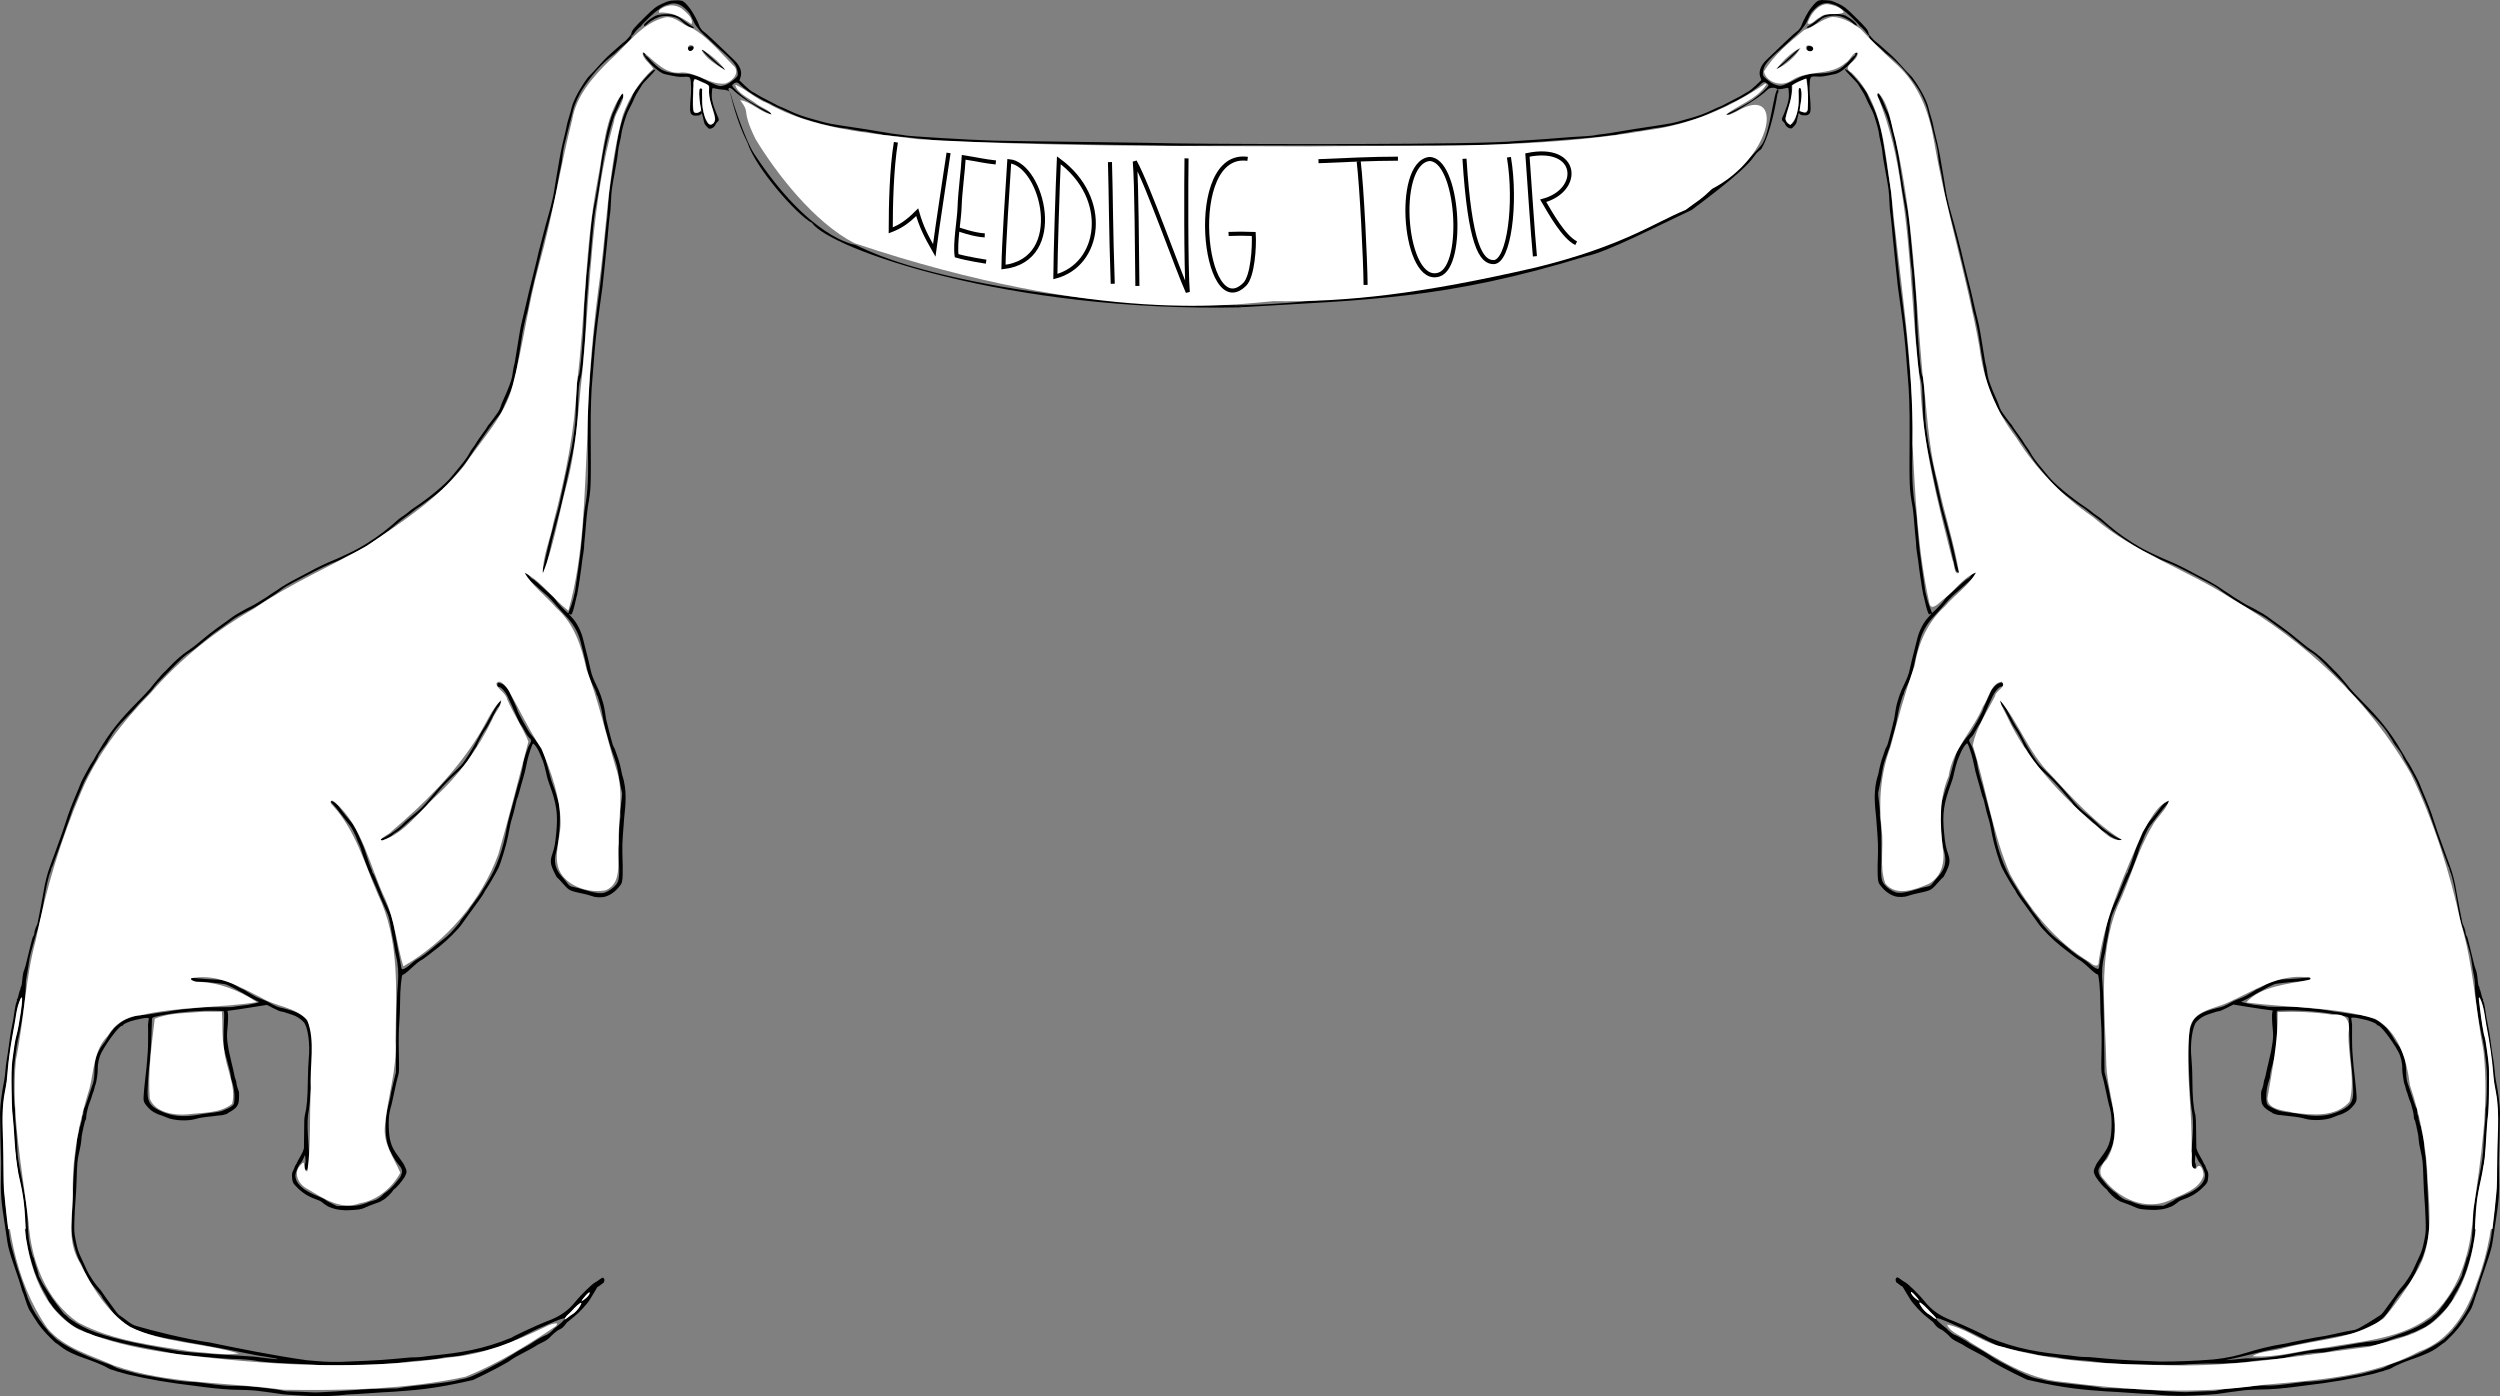 <?xml version="1.0" encoding="UTF-8" standalone="no"?>
<!-- Created with Inkscape (http://www.inkscape.org/) -->

<svg
   xmlns:dc="http://purl.org/dc/elements/1.1/"
   xmlns:cc="http://creativecommons.org/ns#"
   xmlns:rdf="http://www.w3.org/1999/02/22-rdf-syntax-ns#"
   xmlns:svg="http://www.w3.org/2000/svg"
   xmlns="http://www.w3.org/2000/svg"
   xmlns:sodipodi="http://sodipodi.sourceforge.net/DTD/sodipodi-0.dtd"
   xmlns:inkscape="http://www.inkscape.org/namespaces/inkscape"
   viewBox="0 0 614.891 343.387"
   id="svg2"
   version="1.1"
   inkscape:version="0.91 r13725"
   sodipodi:docname="dinosaur_white_text.svg">
  <rect x="0" y="0" width="614.891" height="343.387" fill="#808080" stroke="none"/>
  <defs
     id="defs4" />
  <sodipodi:namedview
     id="base"
     pagecolor="#ffffff"
     bordercolor="#666666"
     borderopacity="1.0"
     inkscape:pageopacity="0"
     inkscape:pageshadow="2"
     inkscape:zoom="2.8284271"
     inkscape:cx="331.14314"
     inkscape:cy="208.3566"
     inkscape:document-units="px"
     inkscape:current-layer="layer1"
     showgrid="false"
     inkscape:window-width="1920"
     inkscape:window-height="1056"
     inkscape:window-x="0"
     inkscape:window-y="24"
     inkscape:window-maximized="1"
     fit-margin-top="0"
     fit-margin-left="0"
     fit-margin-right="0"
     fit-margin-bottom="0" />
  <g
     inkscape:label="Layer 1"
     inkscape:groupmode="layer"
     id="layer1"
     style="display:inline;opacity:1"
     transform="translate(-2.402,-2.577)">
    <g
       id="g3420"
       transform="matrix(0.7,0,0,0.7,-369.554,-67.795)">
      <path
         style="display:inline;fill:#000000"
         d="m 1171.691,100.539 c 0.31,0.001 -0.521,0.02 -0.549,0.05 0,0.02 -0.245,0.07 -0.545,0.1 -0.668,0.07 -1.52,0.844 -2.938,2.652 -0.998,1.273 -2.849,4.678 -3.28,6.035 -0.26,0.82 -1.143,1.958 -1.782,2.296 -0.455,0.241 -5.979,5.423 -10.603,9.947 -2.018,1.974 -2.776,4.093 -2.132,5.963 l 0.38,1.099 -1.891,1.813 c -1.04,0.997 -2.246,1.981 -2.679,2.187 -0.435,0.206 -1.208,0.66 -1.724,1.01 -0.516,0.35 -1.976,1.143 -3.246,1.763 -1.27,0.62 -2.763,1.394 -3.318,1.721 -0.555,0.327 -1.286,0.682 -1.625,0.79 -0.34,0.108 -1.628,0.677 -2.866,1.267 -2.523,1.202 -4.796,2.041 -7.75,2.86 -1.1,0.305 -2.9,0.807 -4,1.115 -1.942,0.544 -3.366,0.824 -7,1.378 -3.043,0.463 -6.955,1.056 -8.25,1.248 -0.687,0.102 -2.6,0.418 -4.25,0.702 -4.316,0.743 -6.592,1.091 -7.875,1.202 -0.619,0.05 -1.406,0.174 -1.75,0.269 -0.956,0.263 -4.441,0.437 -8.631,0.692 -6.022,0.527 -13.381,1.012 -19.129,1.367 -11.991,1.397 -97.797,1.171 -119.343,0.852 -3.928,-0.177 -57.634,-0.788 -64.293,-0.969 -8.745,-0.238 -30.267,-1.576 -31.223,-1.838 -0.344,-0.09 -1.131,-0.215 -1.75,-0.269 -1.283,-0.111 -3.559,-0.459 -7.875,-1.202 -1.65,-0.284 -3.562,-0.6 -4.25,-0.702 -1.295,-0.192 -5.207,-0.784 -8.25,-1.248 -3.634,-0.554 -5.058,-0.834 -7,-1.378 -1.1,-0.308 -2.9,-0.81 -4,-1.115 -2.954,-0.819 -5.226,-1.657 -7.75,-2.86 -1.238,-0.59 -2.527,-1.16 -2.866,-1.267 -0.339,-0.108 -1.07,-0.463 -1.625,-0.79 -0.555,-0.327 -2.048,-1.101 -3.318,-1.721 -1.27,-0.62 -2.731,-1.413 -3.246,-1.763 -0.515,-0.35 -1.291,-0.804 -1.724,-1.01 -0.433,-0.206 -1.639,-1.189 -2.679,-2.187 l -1.891,-1.813 0.379,-1.099 c 0.644,-1.869 -0.113,-3.989 -2.131,-5.963 -4.624,-4.524 -10.148,-9.705 -10.603,-9.947 -0.639,-0.338 -1.522,-1.477 -1.782,-2.296 -0.43,-1.357 -2.281,-4.761 -3.279,-6.035 -1.418,-1.808 -2.27,-2.577 -2.938,-2.652 -0.299,-0.04 -0.545,-0.08 -0.545,-0.101 -0.113,-0.107 -3.142,-0.03 -3.817,0.188 -0.312,0.05 -1.537,0.534 -2.722,1.092 -1.913,0.9 -2.531,1.383 -5.518,4.304 -4.264,4.169 -4.903,4.955 -5.049,6.203 -0.04,0.305 -1.827,2.333 -2.394,2.711 -0.31,0.206 -1.178,0.937 -1.929,1.625 -0.751,0.688 -2.143,1.923 -3.094,2.747 -2.68,2.336 -4.883,5.303 -7.808,8.154 -2.813,3.769 -5.225,8.294 -5.798,10.88 -0.149,0.67 -0.545,2.093 -0.88,3.161 -0.335,1.068 -0.669,2.305 -0.74,2.75 -0.135,0.84 -0.403,2.004 -1.48,6.434 -0.351,1.444 -0.86,3.975 -1.13,5.625 -0.271,1.65 -0.788,4.688 -1.149,6.75 -0.362,2.062 -0.694,4.088 -0.737,4.5 -0.05,0.412 -0.266,1.538 -0.493,2.5 -0.227,0.962 -0.515,2.2 -0.64,2.75 -0.124,0.55 -0.462,1.788 -0.749,2.75 -0.592,1.984 -1.674,5.936 -1.881,6.875 -0.08,0.343 -0.252,1.019 -0.391,1.5 -0.448,1.546 -1.75,6.809 -2.225,9 -0.254,1.169 -0.866,3.644 -1.362,5.5 -0.496,1.856 -1.352,5.4 -1.903,7.875 -0.551,2.475 -1.218,5.287 -1.481,6.25 -0.264,0.962 -0.716,3.156 -1.004,4.875 -0.812,4.841 -1.246,7.482 -1.511,9.216 -0.134,0.875 -0.297,1.678 -0.362,1.784 -0.07,0.106 -0.24,0.965 -0.387,1.909 -0.148,0.944 -0.306,1.941 -0.35,2.216 -0.217,1.352 -1.44,4.646 -2.83,7.625 -0.545,1.169 -1.069,2.462 -1.164,2.875 -0.1,0.412 -0.419,1.157 -0.721,1.654 -0.575,0.948 -3.385,4.755 -3.669,4.971 -0.09,0.07 -0.229,0.294 -0.308,0.5 -0.08,0.206 -0.895,1.387 -1.815,2.625 -0.92,1.238 -1.847,2.587 -2.061,3 -0.214,0.412 -0.739,1.195 -1.167,1.739 -0.428,0.544 -0.973,1.388 -1.211,1.875 -0.555,1.137 -1.834,2.908 -3.775,5.229 -0.848,1.014 -2.059,2.477 -2.69,3.25 -2.095,2.566 -8.033,7.5 -12.837,10.665 -0.817,0.538 -1.773,1.246 -2.125,1.574 -0.352,0.328 -1.259,1.003 -2.015,1.501 -0.756,0.498 -1.488,1.028 -1.625,1.179 -0.138,0.151 -1.262,1.132 -2.5,2.182 -3.474,2.946 -6.95,5.366 -11.25,7.829 -1.831,1.049 -7.486,3.717 -9.688,4.571 -1.497,0.58 -5.649,2.58 -7.188,3.462 -0.619,0.354 -2.981,1.601 -5.25,2.769 -2.269,1.168 -4.932,2.726 -5.919,3.462 -1.235,0.917 -2.824,1.745 -4.231,2.839 -1.037,0.619 -2.438,1.491 -3.112,1.938 -1.696,1.117 -3.576,1.857 -5.613,3.068 -1.375,0.727 -2.942,1.67 -3.483,2.096 -0.541,0.425 -1.232,0.943 -1.536,1.149 -1.612,1.093 -5.85,4.2 -6.632,4.862 -0.495,0.42 -1.332,1.1 -1.859,1.513 -0.527,0.412 -1.667,1.342 -2.532,2.065 -0.866,0.723 -2.224,1.736 -3.02,2.25 -1.873,1.211 -4.519,3.507 -6.563,5.695 -0.894,0.957 -1.756,1.824 -1.916,1.927 -0.334,0.216 -3.874,4.36 -4.902,5.739 -0.38,0.509 -2.461,2.711 -4.624,4.893 -5.346,5.34 -9.632,10.423 -13.503,17.226 -0.519,0.8 -1.108,1.792 -1.308,2.205 -0.199,0.412 -0.61,1.087 -0.912,1.5 -0.302,0.412 -0.881,1.382 -1.287,2.154 -0.406,0.772 -1.137,2.122 -1.625,3 -0.488,0.878 -1.075,2.102 -1.304,2.721 -0.229,0.619 -0.513,1.35 -0.63,1.625 -2.306,5.397 -3.196,7.708 -4.335,11.259 -0.75,2.337 -1.772,5.316 -2.272,6.62 -0.5,1.304 -1.129,3.046 -1.397,3.871 -0.268,0.825 -0.594,1.725 -0.724,2 -0.13,0.275 -0.404,1.006 -0.611,1.625 -0.206,0.619 -0.604,1.737 -0.883,2.484 -0.28,0.748 -0.739,2.28 -1.021,3.406 -0.566,2.26 -0.571,2.285 -1.116,5.485 -0.341,2.007 -1.749,9.35 -1.996,10.413 -0.05,0.227 -0.264,0.738 -0.469,1.134 -0.331,0.641 -0.689,2.014 -0.703,2.703 -0.004,0.138 -0.119,0.387 -0.258,0.556 -0.14,0.168 -0.348,0.674 -0.463,1.125 -0.115,0.451 -0.395,1.551 -0.623,2.444 -0.228,0.894 -0.623,2.525 -0.876,3.625 -0.643,2.788 -1.014,4.128 -1.386,5 -0.176,0.412 -0.378,1.369 -0.448,2.125 -0.234,2.507 -0.348,3.172 -0.638,3.714 -0.158,0.295 -0.213,0.536 -0.123,0.536 0.09,0 0.05,0.14 -0.09,0.312 -0.14,0.172 -0.385,0.957 -0.547,1.746 -0.161,0.788 -0.401,1.499 -0.531,1.58 -0.13,0.08 -0.17,0.256 -0.09,0.39 0.08,0.134 0.03,0.387 -0.113,0.561 -0.226,0.272 -0.693,2.764 -1.107,5.911 -0.06,0.482 -0.291,1.663 -0.506,2.625 -0.215,0.962 -0.521,2.706 -0.68,3.875 -0.716,5.265 -0.968,6.966 -1.215,8.25 -0.146,0.756 -0.337,2.388 -0.425,3.625 -0.09,1.238 -0.317,2.981 -0.512,3.875 -0.667,3.071 -1.325,8.259 -1.363,10.75 -0.03,2.074 0.269,15.626 0.392,17.679 -0.01,2.538 -0.06,5.343 -0.103,8.383 -0.01,5.747 1.077,10.915 1.877,16.688 0.22,1.719 0.557,3.747 0.749,4.508 1.284,5.14 3.358,9.868 4.859,15.366 0.666,1.421 1.09,3.229 1.72,4.903 0.294,0.634 0.534,1.23 0.534,1.325 0,0.1 0.45,0.85 1,1.678 0.55,0.828 1,1.552 1,1.609 0,0.06 0.552,0.912 1.227,1.901 1.654,2.395 3.931,4.722 6.075,6.738 0.303,0.162 1.247,0.841 2.096,1.509 4.675,3.662 11.385,4.454 16.953,7.752 0.565,0.33 1.913,0.551 2.859,0.986 0.459,0.01 2.209,0.661 3.601,0.981 7.676,1.79 14.597,2.97 23.604,4.025 4.532,0.618 8.535,1.122 12.835,1.324 3.644,0.05 7.581,0.215 8.75,0.367 1.169,0.152 3.419,0.444 5,0.648 1.581,0.204 3.156,0.435 3.5,0.512 0.344,0.08 1.656,0.208 2.916,0.29 4.846,0.325 12.637,0.924 20.453,-0.09 5.164,-0.186 11.106,-0.754 16.665,-1.002 6.747,-0.553 13.2,-0.749 27.639,-4.102 2.729,-1.284 5.658,-2.735 8.453,-4.212 0.688,-0.399 1.962,-1.1 2.833,-1.557 0.871,-0.457 1.7,-0.972 1.843,-1.144 2.559,-1.844 6.331,-3.322 9.646,-5.503 1.405,-0.76 3.383,-1.456 4.655,-3.038 0.725,-0.71 1.297,-1.232 2.361,-2.003 1.362,-0.628 1.839,-0.845 3.286,-2.872 0,0.07 0.253,-0.119 0.562,-0.414 0.309,-0.295 1.125,-0.961 1.812,-1.478 1.606,-1.209 4.535,-4.362 5.5,-5.918 0.728,-1.102 1.307,-2.161 2.774,-4.585 0.183,0 0.731,-0.349 1.217,-0.776 0.486,-0.427 0.884,-0.686 0.884,-0.575 0.521,-0.975 0.417,-1.424 -0.172,-1.899 -0.21,0 -0.792,0.322 -1.293,0.716 -0.501,0.394 -1.268,0.898 -1.704,1.121 -0.892,0.457 -5.05,4.529 -6.479,6.347 -2.712,3.45 -5.658,5.498 -10.353,7.2 -2.371,0.859 -12.035,5.347 -12.286,5.706 -10.071,4.129 -17.683,5.327 -28.859,6.415 -4.125,0.62 -5.127,0.482 -6.688,0.543 -8.159,0.737 -9.992,1.038 -24.667,1.55 -5.079,0.06 -5.915,-0.07 -11.812,-0.576 -11.915,-1.674 -25.022,-4.359 -33.871,-6.201 -8.39,-1.131 -20.648,-4.239 -25.926,-5.821 -1.925,-0.474 -3.762,-2.321 -5.575,-3.518 -0.436,-0.154 -1.19,-0.955 -2.045,-2.176 -0.745,-1.062 -1.826,-2.55 -2.404,-3.306 -0.577,-0.756 -1.379,-1.895 -1.782,-2.53 -0.403,-0.635 -1.068,-1.491 -1.479,-1.902 -1.058,-1.058 -3.489,-4.712 -4.12,-6.193 -0.293,-0.688 -1.071,-2.375 -1.73,-3.751 -1.364,-2.846 -1.568,-3.485 -2.284,-7.125 -0.453,-2.305 -0.496,-3.173 -0.356,-7.125 0.09,-2.475 0.26,-5.513 0.383,-6.75 0.123,-1.238 0.29,-4.342 0.371,-6.898 0.206,-6.449 0.259,-6.994 1.011,-10.235 0.366,-1.577 0.662,-3.312 0.657,-3.857 -0.006,-0.545 0.158,-1.726 0.362,-2.625 0.204,-0.899 0.408,-1.86 0.453,-2.135 0.05,-0.275 0.107,-0.5 0.136,-0.5 0.03,0 0.106,-0.337 0.172,-0.75 0.07,-0.412 0.226,-0.857 0.355,-0.987 0.129,-0.131 0.235,-0.641 0.235,-1.133 0,-0.492 0.174,-1.51 0.388,-2.262 0.214,-0.752 0.421,-1.536 0.459,-1.742 0.04,-0.206 0.256,-0.807 0.483,-1.335 0.227,-0.528 0.537,-1.428 0.689,-2 0.152,-0.572 0.376,-1.231 0.498,-1.464 0.122,-0.234 0.284,-0.783 0.362,-1.222 0.08,-0.438 0.237,-0.978 0.355,-1.2 0.306,-0.574 0.855,-4.217 0.815,-5.403 -0.07,-2.053 0.485,-4.461 1.416,-6.154 2.339,-4.25 6.19,-9.221 7.144,-9.221 0.215,0 0.391,-0.119 0.391,-0.264 0,-0.357 2.309,-1.347 4,-1.715 0.756,-0.165 1.855,-0.405 2.441,-0.535 0.586,-0.129 1.417,-0.236 1.845,-0.236 0.778,0 0.778,5e-4 0.594,1.062 -0.101,0.584 -0.18,1.175 -0.173,1.312 0.09,1.836 0.04,8.33 -0.07,9.375 -0.08,0.756 -0.19,2.219 -0.25,3.25 -0.06,1.031 -0.29,3.337 -0.513,5.125 -0.223,1.788 -0.458,3.981 -0.522,4.875 -0.06,0.894 -0.155,2.131 -0.202,2.75 -0.104,1.371 0.141,2.07 1.115,3.18 1.148,1.324 1.615,1.839 3.986,2.949 0.352,0.05 2.254,0.742 3.19,1.161 2.366,1.057 7.24,1.288 9.935,0.469 2.697,-0.775 5.316,-0.797 8.25,-1.234 1.621,-0.04 1.953,-0.377 2.799,-0.566 0.957,-0.767 1.785,-0.895 3.181,-2.215 0.861,-1.129 0.953,-1.404 1.079,-3.249 0.08,-1.178 0.03,-2.245 -0.121,-2.567 -0.33,-0.702 -0.814,-2.489 -0.814,-3.002 0,-0.216 -0.131,-0.709 -0.291,-1.096 -0.159,-0.387 -0.337,-1.041 -0.394,-1.454 -0.06,-0.412 -0.599,-2.775 -1.205,-5.25 -1.225,-5.006 -1.582,-7.889 -1.3,-10.5 0.317,-2.931 0.389,-5.719 0.164,-6.312 -0.13,-0.341 -0.119,-0.563 0.02,-0.563 0.357,0 6.906,-0.957 8.498,-1.242 0.756,-0.136 2.246,-0.378 3.31,-0.541 l 1.935,-0.295 2.26,1.163 c 1.243,0.64 2.479,1.164 2.748,1.164 0.269,0 0.912,0.153 1.431,0.339 0.518,0.186 1.618,0.547 2.443,0.802 1.491,0.46 2.998,1.426 4.049,2.595 1.456,1.618 2.299,7.685 1.773,12.756 -0.15,1.448 -0.295,4.939 -0.323,7.758 -0.06,6.138 -0.353,9.47 -1.089,12.375 -0.139,0.55 -0.23,2.5 -0.202,4.333 0.02,2.299 -0.123,4.688 -0.08,7.017 -0.404,1.956 -1.913,3.705 -2.624,5.517 -0.346,0.47 -0.63,0.975 -0.63,1.122 0,0.147 -0.231,0.7 -0.515,1.228 -0.399,0.745 -0.49,1.276 -0.407,2.371 0.149,1.942 0.279,2.174 2.283,4.095 1.774,1.7 3.93,2.968 6.513,3.83 0.688,0.229 1.419,0.576 1.625,0.771 0.598,0.565 2.086,1.577 2.562,1.745 2.146,0.836 3.143,1.059 5.938,1.191 4.339,-0.133 5.426,-0.295 6.945,-1.04 0.786,-0.385 2.273,-0.977 3.305,-1.315 1.031,-0.338 1.931,-0.684 2,-0.768 0.07,-0.08 0.462,-0.326 0.875,-0.537 0.984,-0.504 3.006,-2.481 3.485,-3.406 1.509,-1.235 2.623,-2.568 4.008,-4.592 0.817,-1.716 1.03,-1.883 -0.118,-4.201 0,-0.144 -0.771,-1.298 -1.713,-2.562 -2.039,-2.736 -2.587,-3.763 -3.162,-5.924 -0.646,-2.426 -0.782,-7.627 -0.266,-10.104 0.227,-1.088 0.471,-2.073 0.542,-2.188 0.07,-0.115 0.564,-2.319 1.095,-4.896 0.531,-2.578 1.143,-5.181 1.362,-5.787 0.341,-0.946 0.376,-2.05 0.244,-7.875 -0.1,-4.395 -0.05,-8.092 0.145,-10.525 0.164,-2.062 0.294,-5.325 0.287,-7.25 -0.01,-4.451 0.506,-9.942 0.929,-9.805 0.254,0.08 1.48,-0.838 2.877,-2.161 1.603,-1.518 3.168,-2.789 3.659,-2.971 0.417,-0.155 2.679,-1.849 6.26,-4.688 2.981,-2.364 6.813,-6.21 8.112,-8.142 0.548,-0.816 1.064,-1.539 1.145,-1.608 0.08,-0.07 0.811,-1.081 1.621,-2.25 0.809,-1.169 1.911,-2.688 2.449,-3.375 1.021,-1.306 2.664,-3.786 2.664,-4.021 0,-0.08 0.268,-0.495 0.597,-0.933 0.605,-0.806 3.358,-5.545 4.179,-7.193 0.869,-1.744 2.93,-8.539 3.444,-11.352 0.607,-3.323 1.011,-5.104 1.495,-6.577 0.279,-0.851 0.743,-2.633 1.031,-3.962 0.287,-1.328 0.6,-2.538 0.694,-2.688 0.09,-0.151 0.196,-0.386 0.227,-0.523 0.03,-0.138 0.24,-0.869 0.465,-1.625 0.224,-0.756 0.5,-1.769 0.612,-2.25 0.113,-0.481 0.496,-1.82 0.853,-2.976 0.357,-1.155 0.812,-3.011 1.011,-4.125 0.378,-2.114 1.294,-5.343 1.982,-6.983 0.339,-0.808 0.456,-0.906 0.742,-0.62 1.409,1.482 1.931,3.097 2.688,4.838 0.286,0.545 0.745,1.89 1.021,2.99 0.276,1.1 0.53,2.112 0.565,2.25 0.04,0.138 0.152,0.682 0.26,1.21 0.109,0.528 0.474,1.709 0.812,2.625 2.643,7.159 3.133,10.607 2.471,17.363 -0.392,4.002 -0.566,4.916 -1.422,7.481 -0.747,2.236 -0.636,3.415 0.563,5.974 0.572,1.222 1.129,2.221 1.237,2.221 0.108,0 0.997,0.925 1.975,2.055 1.358,1.569 2.05,2.158 2.927,2.491 2.062,0.771 4.956,1.059 7.423,1.938 1.234,0.484 3.389,0.53 4.698,0.102 2.171,-0.72 3.939,-2.223 5.395,-4.337 0.603,-1.015 0.7,-3.454 0.44,-11.088 -0.115,-3.49 0.305,-7.635 0.642,-12.248 0.457,-4.316 1.12,-9.731 -0.715,-15.037 -0.632,-3.224 -1.043,-4.818 -1.674,-6.5 -0.362,-0.962 -0.705,-1.961 -0.764,-2.219 -0.06,-0.258 -0.262,-0.708 -0.452,-1 -0.19,-0.292 -0.409,-0.813 -0.488,-1.156 -0.08,-0.344 -0.331,-1.244 -0.561,-2 -0.23,-0.756 -0.509,-1.825 -0.62,-2.375 -0.111,-0.55 -0.378,-1.637 -0.594,-2.416 -0.451,-1.626 -0.517,-1.964 -0.906,-4.628 -0.157,-1.076 -0.433,-2.406 -0.613,-2.956 -0.18,-0.55 -0.53,-1.675 -0.777,-2.5 -0.248,-0.825 -1.063,-2.737 -1.813,-4.25 -0.923,-1.861 -1.505,-3.437 -1.801,-4.875 -0.241,-1.169 -0.628,-2.856 -0.86,-3.75 -0.233,-0.894 -0.634,-2.469 -0.892,-3.5 -0.258,-1.031 -0.704,-2.794 -0.991,-3.918 -0.685,-2.687 -2.242,-5.64 -3.833,-7.269 -0.705,-0.722 -1.152,-1.312 -0.993,-1.312 0.159,0 0.364,0.122 0.457,0.271 0.84,0.991 2.192,-7.006 2.33,-6.771 0.585,-3.09 1.405,-8.604 1.803,-12.125 0.219,-1.907 0.752,-3.989 0.733,-6.135 0.121,-1.026 0.282,-2.696 0.36,-3.711 0.344,-4.511 0.661,-7.757 0.884,-9.029 1.141,-6.518 1.14,-6.509 1.016,-26.375 -0.05,-7.563 0.195,-14.935 0.62,-18.875 0.07,-0.619 0.29,-3.431 0.495,-6.25 0.205,-2.819 0.534,-6.475 0.731,-8.125 0.197,-1.65 0.48,-4.125 0.63,-5.5 0.149,-1.375 0.489,-3.906 0.753,-5.625 0.658,-4.27 1.149,-8.313 1.641,-13.5 0.228,-2.406 0.574,-5.781 0.768,-7.5 0.194,-1.719 0.353,-3.35 0.355,-3.625 0.004,-0.798 0.762,-7.951 0.858,-8.108 0.05,-0.08 0.163,-1.773 0.256,-3.767 0.178,-3.827 0.241,-4.326 1.261,-9.875 0.873,-4.746 1.075,-6.015 1.218,-7.625 0.07,-0.756 0.283,-1.994 0.48,-2.75 0.197,-0.756 0.438,-1.881 0.536,-2.5 0.1,-0.619 0.232,-1.462 0.299,-1.875 0.213,-1.323 1.62,-5.971 2.081,-6.875 1.321,-2.591 2.225,-4.468 2.518,-5.227 0.181,-0.469 0.87,-1.681 1.532,-2.695 0.662,-1.014 1.204,-1.892 1.204,-1.952 0,-0.06 1.012,-1.154 2.25,-2.43 2.514,-2.594 2.828,-3.104 1.466,-2.383 -1.465,0.775 -7.216,7.715 -7.216,8.707 0,0.127 -0.719,1.722 -1.598,3.543 -1.99,4.125 -3.245,8.57 -4.111,14.562 -0.139,0.962 -0.727,4.619 -1.307,8.125 -1.095,6.626 -1.359,8.675 -1.575,12.25 -0.187,3.095 -0.394,5.391 -0.668,7.375 -0.133,0.962 -0.287,2.369 -0.342,3.125 -0.131,1.804 -0.841,9.02 -1.168,11.875 -0.141,1.238 -0.311,2.812 -0.376,3.5 -0.141,1.488 -0.224,2.139 -0.876,6.875 -1,7.257 -1.708,13.222 -2.091,17.625 -0.215,2.475 -0.507,5.681 -0.647,7.125 -0.849,8.735 -1.192,17.471 -1.004,25.5 0.292,12.434 0.06,17.87 -0.991,23.375 -0.281,1.471 -0.635,5.024 -1.12,11.25 -0.193,2.475 -0.699,6.75 -1.125,9.5 -0.426,2.75 -0.881,5.938 -1.012,7.085 -0.131,1.146 -0.289,2.168 -0.352,2.271 -0.06,0.103 -0.181,0.56 -0.262,1.017 -0.153,0.87 -0.982,3.522 -1.369,4.378 -0.124,0.275 -0.296,0.753 -0.384,1.062 -0.25,0.893 -0.08,1.009 -3.034,-2.084 -0.668,-0.7 -1.378,-1.579 -1.579,-1.955 -0.2,-0.376 -0.792,-1.041 -1.315,-1.478 -0.827,-0.691 -1.802,-1.565 -4.931,-4.42 -1.063,-0.97 -1.625,-1.393 -2.083,-1.569 -0.232,-0.09 -0.733,-0.611 -1.114,-1.159 -0.716,-1.032 -1.198,-1.375 -1.589,-1.133 -0.642,0.396 0.349,1.635 3.389,4.236 0.804,0.688 2.035,1.774 2.735,2.416 0.7,0.641 1.585,1.411 1.967,1.71 0.381,0.299 1.67,1.688 2.864,3.084 1.194,1.397 2.951,3.344 3.905,4.326 2.129,2.211 4.044,5.237 4.894,8.718 0.288,1.235 0.632,2.639 0.765,3.121 0.266,0.96 0.941,3.866 1.72,7.402 0.349,1.586 0.886,3.004 1.768,4.668 0.696,1.315 1.266,2.618 1.266,2.896 0,0.277 0.1,0.564 0.216,0.638 0.119,0.07 0.356,0.67 0.527,1.327 0.171,0.657 0.468,1.644 0.66,2.194 0.192,0.55 0.571,2.341 0.842,3.979 0.271,1.639 0.654,3.495 0.851,4.125 0.196,0.63 0.706,2.439 1.132,4.021 0.426,1.581 1.121,3.775 1.543,4.875 0.991,2.581 1.48,4.197 1.741,5.75 0.51,3.029 0.87,5.226 1.536,8.089 0.05,2.168 -0.768,4.902 -0.576,8.161 -0.416,2.795 -0.529,4.859 -0.562,10.25 -0.03,3.712 0.01,7.256 0.09,7.875 0.07,0.619 0.04,1.96 -0.06,2.979 -0.159,1.539 -0.33,2.035 -1.002,2.916 -0.876,1.149 -2.521,2.312 -3.969,2.806 -1.22,0.417 -3.166,0.224 -5.86,-0.58 -3.198,-0.954 -4.25,-1.231 -5.767,-1.519 -0.557,-0.105 -1.022,-0.478 -1.597,-1.278 -0.446,-0.621 -1.251,-1.595 -1.789,-2.165 -2.463,-2.674 -3.026,-5.357 -2.065,-8.844 1.302,-4.48 1.754,-14.654 0.78,-17.566 -0.207,-0.619 -0.622,-1.969 -0.923,-3 -0.3,-1.031 -0.749,-2.325 -0.996,-2.875 -0.248,-0.55 -0.694,-1.956 -0.992,-3.125 -1.128,-4.419 -2.061,-7.655 -2.448,-8.5 -0.662,-1.443 -2.932,-4.665 -4.404,-6.25 -0.708,-0.762 -4.652,-7.885 -4.653,-8.403 -3e-4,-0.153 -0.46,-1.278 -1.022,-2.5 -1.552,-3.377 -1.729,-3.783 -1.729,-3.975 0,-0.1 -0.459,-0.726 -1.02,-1.396 -0.693,-0.828 -1.334,-1.312 -2.001,-1.512 -1.109,-0.332 -1.191,-0.297 -1.286,0.552 -0.06,0.498 0.06,0.624 0.614,0.688 0.831,0.1 2.156,1.575 3.029,3.383 0.628,1.301 2.027,4.422 3.324,7.414 0.387,0.894 0.792,1.738 0.9,1.875 0.509,0.646 1.508,2.276 2.043,3.332 0.326,0.643 0.84,1.392 1.143,1.665 1.025,0.926 1.059,1.254 0.266,2.549 -0.734,1.199 -2.262,5.892 -2.262,6.95 0,0.62 -1.156,5.475 -1.489,6.254 -0.118,0.275 -0.4,1.231 -0.627,2.125 -0.485,1.912 -0.999,3.816 -2.359,8.75 -0.55,1.994 -1.12,4.356 -1.268,5.25 -1.23,7.439 -3.653,14.187 -6.882,19.166 -0.55,0.848 -1.337,2.12 -1.75,2.827 -0.818,1.401 -1.213,1.97 -3.262,4.694 -0.75,0.996 -1.363,1.898 -1.363,2.004 0,0.106 -0.478,0.754 -1.062,1.44 -1.145,1.344 -2.188,2.766 -2.188,2.984 0,0.07 -0.197,0.344 -0.438,0.599 -0.24,0.255 -0.831,0.943 -1.312,1.53 -0.481,0.587 -1.023,1.194 -1.203,1.349 -0.181,0.156 -0.628,0.599 -0.994,0.986 -0.366,0.387 -1.512,1.341 -2.547,2.118 -1.035,0.778 -2.455,1.923 -3.156,2.546 -1.533,1.362 -4.154,3.267 -5.327,3.872 -0.469,0.242 -1.368,0.911 -2,1.487 -1.315,1.2 -2.353,1.894 -3.029,2.024 -0.389,0.07 -0.493,-0.108 -0.613,-1.08 -0.08,-0.644 -0.325,-2.015 -0.544,-3.046 -0.22,-1.031 -0.549,-2.775 -0.731,-3.875 -0.183,-1.1 -0.442,-2.562 -0.575,-3.25 -0.134,-0.687 -0.427,-2.315 -0.652,-3.616 -0.496,-2.871 -0.996,-4.396 -2.505,-7.646 -0.635,-1.369 -1.257,-2.713 -1.381,-2.988 -0.125,-0.275 -0.685,-1.681 -1.246,-3.125 -1.323,-3.406 -2.076,-5.105 -2.309,-5.208 -0.103,-0.05 -0.188,-0.245 -0.188,-0.441 0,-0.197 -0.105,-0.553 -0.233,-0.792 -0.367,-0.686 -1.194,-3.004 -1.861,-5.217 -0.554,-1.838 -1.239,-3.571 -2.705,-6.842 -1.298,-2.894 -1.732,-3.688 -2.394,-4.38 -0.869,-0.908 -3.525,-4.185 -4.099,-5.055 -1.049,-1.592 -2.956,-2.925 -3.327,-2.326 -0.09,0.143 -0.05,0.26 0.1,0.26 0.254,0 3.063,3.407 5.241,6.358 0.603,0.817 1.303,1.708 1.556,1.98 0.476,0.511 2.012,3.564 2.346,4.662 0.104,0.344 0.418,1.075 0.697,1.625 0.278,0.55 0.595,1.337 0.704,1.75 0.228,0.87 0.93,3.023 1.222,3.75 0.11,0.275 0.399,1.062 0.639,1.75 0.443,1.263 0.867,2.268 2.114,5 1.05,2.3 1.494,3.327 2.378,5.5 0.448,1.1 1.233,2.9 1.745,4 1.375,2.956 1.548,3.391 1.837,4.625 0.335,1.427 0.62,2.981 0.665,3.625 0.02,0.275 0.216,1.344 0.437,2.375 0.529,2.466 0.754,3.711 0.834,4.625 0.04,0.412 0.235,1.425 0.44,2.25 0.755,3.024 0.997,6.473 0.681,9.724 -0.372,3.833 -0.566,10.568 -0.64,22.151 l -0.06,9.125 -0.91,3.667 c -0.5,2.017 -0.91,3.881 -0.91,4.141 0,0.26 -0.219,1.31 -0.486,2.333 -0.991,3.791 -1.291,5.798 -1.283,8.565 0.01,2.61 0.002,6.369 2.056,9.873 0.742,1.516 2.06,3.519 3.208,4.748 1.019,1.577 0.135,2.622 -0.108,3.372 -1.426,1.835 -2.902,3.974 -5.732,5.89 -1.464,1.547 -2.733,2.314 -4.403,2.662 -0.481,0.1 -0.987,0.267 -1.125,0.371 -0.137,0.103 -1.077,0.441 -2.087,0.75 -1.512,0.462 -2.467,0.565 -5.391,0.585 l -3.554,0.02 -1.734,-0.853 c -0.954,-0.469 -1.79,-0.917 -1.859,-0.996 -0.346,-0.394 -1.632,-1.051 -3.405,-1.739 -4.944,-1.92 -7.595,-4.418 -7.595,-7.155 0,-0.989 0.986,-3.349 1.734,-4.152 0.285,-0.306 0.772,-1.118 1.08,-1.803 l 0.561,-1.246 0.15,1.358 c 0.08,0.747 0.05,1.464 -0.06,1.595 -0.344,0.383 -0.251,2.069 0.122,2.212 0.545,0.209 0.905,-0.172 1.031,-1.089 0.726,-6.168 -0.954,-12.343 -0.101,-18.514 0.736,-3.75 1.257,-13.01 1.305,-23.222 0.02,-4.935 -0.207,-6.406 -1.409,-9.023 -0.819,-1.781 -3.079,-3.286 -6.371,-4.24 -1.37,-0.397 -2.867,-0.786 -3.328,-0.864 -1.326,-0.239 -3.443,-1.5 -4.766,-2.232 -0.353,-0.183 -1.324,-0.569 -2.158,-0.858 -2.101,-0.758 -3.673,-1.923 -5.837,-3.174 -0.711,-0.236 -2.235,-1.043 -3.387,-1.794 -1.824,-1.189 -2.326,-1.395 -3.892,-1.594 -0.989,-0.125 -2.248,-0.222 -2.798,-0.213 -1.166,0.01 -6.936,-0.431 -7.928,-0.615 -0.373,-0.07 -0.744,-0.02 -0.824,0.111 -0.624,1.245 2.182,1.411 2.814,1.31 1.066,-0.04 3.292,0.105 4.946,0.308 5.632,0.683 3.672,0.146 7.069,1.702 3.295,1.792 4.555,2.496 5.672,3.172 0.688,0.416 1.807,1.021 2.489,1.344 l 1.239,0.587 -0.864,0.265 c -0.476,0.146 -1.314,0.349 -1.864,0.451 -0.55,0.103 -1.169,0.224 -1.375,0.269 -0.206,0.05 -1.359,0.189 -2.562,0.319 -1.203,0.131 -2.287,0.3 -2.411,0.376 -0.123,0.08 -1.614,0.131 -3.313,0.12 -5.149,-0.03 -7.723,0.02 -8.423,0.142 -0.367,0.07 -2.129,0.24 -3.916,0.386 -1.788,0.145 -4.206,0.44 -5.375,0.655 -2.345,0.431 -2.797,0.499 -4.625,0.694 -0.687,0.07 -2.206,0.303 -3.375,0.51 -1.169,0.207 -2.575,0.38 -3.125,0.385 -2.403,0.02 -6.391,1.512 -8.014,2.995 -0.558,0.51 -1.18,1.028 -1.384,1.153 -0.442,0.271 -2.473,3.119 -3.103,4.352 -0.246,0.481 -0.817,1.308 -1.269,1.837 -0.8,0.938 -1.793,2.776 -2.316,4.288 -0.402,1.161 -0.578,2.65 -0.648,5.439 -0.06,2.293 -0.271,3.473 -0.915,5.061 -0.112,0.275 -0.426,1.231 -0.7,2.125 -0.819,2.676 -1.797,5.36 -2.045,5.613 -0.128,0.131 -0.233,0.721 -0.233,1.312 0,0.591 -0.09,1.075 -0.209,1.075 -0.115,0 -0.225,0.399 -0.243,0.887 -0.02,0.488 -0.103,1.002 -0.189,1.141 -0.09,0.139 -0.212,0.612 -0.28,1.05 -0.07,0.438 -0.226,0.835 -0.353,0.881 -0.126,0.05 -0.174,0.173 -0.108,0.28 0.07,0.108 -0.04,0.81 -0.235,1.561 -0.195,0.751 -0.409,1.693 -0.474,2.095 -0.07,0.401 -0.143,0.786 -0.172,0.855 -0.03,0.07 -0.07,0.688 -0.1,1.375 -0.03,0.688 -0.187,2.15 -0.359,3.25 -0.311,1.987 -0.374,2.703 -0.661,7.5 -0.175,2.932 -0.276,5.203 -0.487,11 -0.09,2.337 -0.206,5.263 -0.27,6.5 -0.136,2.643 0.331,5.643 1.416,9.125 0.691,2.217 1.405,3.959 1.741,4.25 0.08,0.07 0.507,1.004 0.951,2.078 0.444,1.074 1.024,2.312 1.291,2.75 0.267,0.439 0.626,1.079 0.799,1.422 0.173,0.344 0.448,0.794 0.61,1 0.564,0.716 3.206,3.875 3.517,4.205 0.172,0.182 0.312,0.437 0.312,0.567 0,0.129 0.478,0.837 1.062,1.572 1.668,2.102 2.91,4.405 4.804,6.233 0.683,0.642 1.639,1.354 2.125,1.583 1.675,0.792 3.505,2.133 5.448,2.704 3.02,1.189 7.602,2.175 10.234,2.637 3.958,0.62 6.812,1.376 10.437,1.908 7.901,1.412 13.542,2.514 20.589,3.938 0.516,0.09 7.181,1.119 7.181,1.25 0,0.264 -5.096,-0.444 -8.38,-0.831 -9.53,-0.644 -19.048,-1.028 -26.627,-2.001 -10.31,-1.81 -21.218,-3.754 -29.166,-6.567 -3.036,-1.099 -5.914,-2.558 -9.155,-4.869 -0.728,-0.73 -1.403,-1.333 -1.5,-1.339 -0.1,-0.004 -0.514,-0.451 -0.927,-0.988 -2.32,-2.997 -4.952,-6.601 -7.097,-10.25 -0.151,-0.343 -0.371,-0.794 -0.488,-1 -0.566,-0.997 -0.791,-1.524 -0.791,-1.857 0,-0.201 -0.345,-1.395 -0.767,-2.655 -0.422,-1.26 -0.784,-2.504 -0.803,-2.764 -0.02,-0.26 -0.106,-0.473 -0.193,-0.473 -0.294,0 -1.686,-5.801 -1.68,-7 10e-4,-0.206 -0.08,-1.163 -0.171,-2.125 -0.1,-0.962 -0.201,-3.044 -0.236,-4.625 -0.06,-2.917 -0.298,-4.779 -1.196,-9.5 -0.274,-1.444 -0.593,-3.188 -0.707,-3.875 -0.114,-0.687 -0.498,-2.656 -0.853,-4.375 -0.355,-1.719 -0.706,-4.306 -0.78,-5.75 -0.07,-1.444 -0.19,-3.694 -0.258,-5 -0.07,-1.306 -0.237,-3.314 -0.376,-4.461 -0.14,-1.147 -0.232,-2.904 -0.206,-3.904 0.03,-0.999 -0.01,-1.917 -0.09,-2.039 -0.313,-0.507 -0.526,-8.897 -0.329,-12.971 0.113,-2.346 0.95,-8.809 1.375,-10.625 1.757,-7.5 2.865,-15.556 2.821,-20.5 -0.002,-0.344 0.168,-1.525 0.381,-2.625 0.213,-1.1 0.419,-2.281 0.459,-2.625 0.09,-0.762 0.359,-2.599 0.491,-3.335 0.206,-1.148 2.143,-7.905 3.273,-11.415 0.467,-1.453 1.009,-4.018 1.478,-7 0.967,-6.152 1.803,-10.023 2.52,-11.663 0.19,-0.433 0.344,-0.945 0.344,-1.138 0,-0.192 0.1,-0.457 0.22,-0.587 0.121,-0.131 0.354,-0.687 0.518,-1.237 0.163,-0.55 0.403,-1.225 0.531,-1.5 0.128,-0.275 0.634,-1.625 1.124,-3 0.49,-1.375 1.458,-4.075 2.152,-6 0.694,-1.925 1.571,-4.456 1.949,-5.625 0.719,-2.223 1.325,-3.861 1.893,-5.125 0.186,-0.412 0.917,-2.156 1.625,-3.875 0.708,-1.719 1.427,-3.406 1.598,-3.75 0.89,-1.791 1.623,-3.123 3.058,-5.565 0.87,-1.48 1.582,-2.752 1.582,-2.827 0.498,-1.947 2.956,-4 3.823,-6.048 0.453,-0.652 1.116,-1.691 1.474,-2.31 2.067,-3.452 6.333,-7.008 8.967,-10.319 2.483,-2.479 4.868,-5.025 5.299,-5.657 0.86,-1.26 1.072,-1.491 6.252,-6.792 3.756,-3.844 4.888,-4.856 6.637,-5.94 1.071,-0.664 2.239,-1.583 6.298,-4.953 1.169,-0.971 2.462,-1.976 2.875,-2.234 0.412,-0.258 1.579,-1.091 2.593,-1.85 1.014,-0.759 2.082,-1.544 2.375,-1.744 0.292,-0.2 0.929,-0.668 1.413,-1.039 0.485,-0.371 2.397,-1.451 4.25,-2.401 1.853,-0.949 3.875,-2.071 4.494,-2.492 0.619,-0.421 2.25,-1.471 3.625,-2.333 1.375,-0.862 3.006,-1.976 3.625,-2.477 1.698,-1.373 1.767,-1.413 8.75,-5.08 5.598,-2.94 8.254,-4.206 11.125,-5.302 0.825,-0.315 2.062,-0.902 2.75,-1.304 0.688,-0.403 1.84,-0.982 2.562,-1.289 1.562,-0.664 3.03,-1.44 4.564,-2.411 4.839,-3.066 7.932,-5.255 10.212,-7.226 1.464,-1.266 3.45,-2.845 4.413,-3.51 0.962,-0.665 2.087,-1.513 2.5,-1.885 0.412,-0.372 1.312,-1.029 2,-1.459 0.688,-0.43 1.981,-1.35 2.875,-2.043 0.894,-0.694 2.188,-1.651 2.875,-2.129 0.688,-0.478 1.89,-1.462 2.673,-2.188 2.072,-1.921 7.279,-8.018 8.707,-10.194 1.982,-3.021 2.991,-4.513 5.245,-7.756 1.169,-1.681 2.294,-3.301 2.5,-3.6 0.743,-1.074 2.843,-3.785 3.501,-4.519 0.369,-0.412 0.93,-1.425 1.246,-2.25 0.316,-0.825 1.002,-2.4 1.525,-3.5 1.603,-3.369 2.777,-6.996 3.103,-9.575 0.06,-0.509 0.234,-1.487 0.378,-2.175 0.143,-0.688 0.48,-2.712 0.749,-4.5 1.062,-7.056 1.049,-6.982 2.095,-11.733 0.195,-0.884 0.418,-1.711 0.497,-1.838 0.08,-0.127 0.317,-1.176 0.531,-2.33 0.571,-3.091 1.413,-6.784 2.699,-11.849 0.628,-2.475 1.377,-5.569 1.664,-6.875 0.287,-1.306 0.684,-2.938 0.883,-3.625 0.199,-0.688 1.158,-4.344 2.131,-8.125 0.973,-3.781 1.872,-7.269 1.997,-7.75 0.126,-0.481 0.403,-2 0.618,-3.375 0.557,-3.574 1.107,-6.538 1.509,-8.125 0.191,-0.756 0.401,-2.163 0.466,-3.125 0.06,-0.962 0.36,-2.763 0.658,-4 0.754,-3.14 2.374,-9.525 3.272,-12.898 0.426,-1.602 2.008,-5.085 2.998,-6.602 2.884,-4.457 6.517,-8.987 11.101,-12.375 0.08,0 0.679,-0.534 1.339,-1.188 0.66,-0.653 1.637,-1.525 2.171,-1.938 2.008,-1.551 3.062,-2.865 2.73,-3.403 -0.112,-0.181 -0.08,-0.234 0.08,-0.134 0.147,0.09 0.511,-0.229 0.809,-0.711 0.463,-0.739 1.238,-1.479 1.897,-2.182 0.332,-0.151 0.603,-0.374 0.603,-0.494 0,-0.121 1.242,-1.425 2.76,-2.897 2.576,-2.499 5.259,-4.384 6.429,-4.519 0.24,-0.03 1.222,-0.437 1.841,-0.48 2.324,-0.12 3.773,0.94 5.832,3.278 1.184,1.778 1.538,3.706 3.013,5.293 1.294,1.968 3.552,3.546 5.125,5.196 1.543,1.55 6.887,5.832 8.017,7.864 0.523,0.632 1.044,2.552 0.941,3.461 -0.143,0.848 -1.45,1.696 -2.281,2.377 -0.76,0.72 -2.354,1.416 -3.552,1.551 -0.956,0.107 -2.36,-0.48 -7.35,-3.074 -0.577,-0.3 -3.29,-1.097 -4.025,-1.183 -0.344,-0.04 -1.469,-0.07 -2.5,-0.07 -2.952,0.01 -5.906,-0.634 -7.375,-1.607 -1.193,-0.79 -2.679,-2.154 -4.203,-3.858 -0.387,-0.433 -0.809,-0.786 -0.937,-0.786 -0.129,0 -0.235,-0.225 -0.235,-0.5 0,-0.333 -0.166,-0.5 -0.497,-0.5 -0.463,0 -0.445,0.09 0.251,1.218 1.54,2.502 5.257,5.782 6.989,6.167 4.188,0.93 5.058,1.057 6.632,0.968 2.586,-0.146 2.582,-0.152 2.674,4.079 0.05,2.322 -0.389,4.626 -0.357,7.407 0.117,1.297 0.218,1.516 0.89,1.925 0.57,0.339 1.188,0.195 1.921,0.165 0.307,0.08 1.183,-0.364 1.303,-0.843 0.01,-0.03 0.01,-0.06 0.01,-0.09 0.162,0.676 0.346,1.422 0.575,2.327 0.378,1.519 0.08,1.46 1.788,3.142 0.732,0.392 2.023,-0.307 2.449,-1.325 0.522,-1.25 1.579,-1.037 0.963,-2.453 -1,-2.301 -2.35,-5.548 -2.272,-7.897 0.04,-1.251 0.143,-2.342 0.225,-2.424 0.08,-0.08 0.639,-0.02 1.237,0.145 0.598,0.162 1.715,0.318 2.482,0.346 1.319,0.05 2.324,0.46 2.487,1.016 0.49,1.674 2.076,9.61 6.155,17.723 2.872,8.812 17.133,25.135 22.657,28.098 6.09,8.952 69.006,31.484 151.038,29.638 -1.527,-0.67 -2.415,-0.763 -2.415,-0.763 -34.739,0.071 -66.342,-3.146 -92.192,-8.449 -25.85,-5.303 -35.67,-10.138 -41.251,-12.748 0,0 -15.978,-2.084 -35.682,-32.236 -2.418,-3.701 -6.785,-15.699 -8.121,-20.937 -1.472,-1.807 -0.584,-2.677 0.87,-1.255 2.7,2.597 6.052,4.511 9.188,6.429 1.346,0.813 3.62,2.15 5.061,2.414 0.167,-0.167 -0.406,-0.557 -1.714,-1.169 -1.08,-0.505 -2.897,-1.47 -4.038,-2.144 -1.403,-0.813 -3.018,-1.62 -4.334,-2.767 -1.446,-0.944 -4.475,-3.822 -4.475,-4.252 0,-0.385 0.635,-0.919 1.286,-1.083 0.453,-0.113 0.771,0.03 1.318,0.603 1.639,1.61 4.41,3.569 6.491,4.636 0.984,0.613 2.405,1.367 3.159,1.676 0.754,0.308 1.427,0.635 1.496,0.727 0.282,0.318 3.634,1.701 4.375,2.089 2.4,1.075 4.797,2.292 7.5,3.1 0.963,0.279 2.538,0.746 3.5,1.04 0.962,0.293 2.031,0.59 2.375,0.659 0.344,0.07 1.75,0.391 3.125,0.714 1.375,0.324 3.274,0.657 4.219,0.74 0.946,0.08 1.789,0.193 1.875,0.244 0.09,0.05 0.715,0.168 1.399,0.259 0.684,0.09 1.763,0.278 2.399,0.414 0.636,0.136 1.258,0.22 1.382,0.186 0.212,-0.06 2.72,0.359 4.101,0.681 0.344,0.08 0.975,0.177 1.404,0.215 0.428,0.04 0.897,0.143 1.042,0.231 0.144,0.09 0.975,0.224 1.846,0.301 1.511,0.132 15.601,1.517 17.286,1.801 4.116,0.693 76.353,1.801 84.165,1.863 28.01,-0.26 86.448,-0.02 103.648,-0.004 7.812,-0.06 42.786,-2.696 46.605,-3.29 1.688,-0.263 2.323,-0.341 3.834,-0.473 0.871,-0.08 1.702,-0.211 1.846,-0.301 0.144,-0.09 0.612,-0.193 1.041,-0.231 0.429,-0.04 1.061,-0.135 1.404,-0.215 1.38,-0.323 3.889,-0.739 4.101,-0.681 0.124,0.04 0.746,-0.05 1.382,-0.186 0.636,-0.136 1.716,-0.323 2.399,-0.414 0.684,-0.09 1.313,-0.208 1.399,-0.26 0.09,-0.05 0.929,-0.161 1.875,-0.244 0.946,-0.08 2.844,-0.416 4.219,-0.74 1.375,-0.324 2.781,-0.645 3.125,-0.714 0.345,-0.07 1.412,-0.366 2.375,-0.659 0.963,-0.293 2.537,-0.761 3.5,-1.04 2.703,-0.807 5.099,-2.025 7.5,-3.1 0.741,-0.389 4.093,-1.771 4.375,-2.089 0.07,-0.09 0.742,-0.418 1.495,-0.727 0.754,-0.308 2.175,-1.063 3.159,-1.676 2.081,-1.068 4.853,-3.026 6.491,-4.636 0.548,-0.572 0.865,-0.717 1.318,-0.604 0.652,0.164 1.287,0.698 1.287,1.083 0,0.43 -3.029,3.307 -4.475,4.252 -1.317,1.146 -2.931,1.954 -4.334,2.767 -1.141,0.674 -2.959,1.639 -4.039,2.144 -1.307,0.612 -1.88,1.003 -1.713,1.169 1.441,-0.265 3.715,-1.601 5.061,-2.414 3.136,-1.918 6.487,-3.833 9.187,-6.429 1.451,-1.421 4.958,-0.395 3.489,1.412 -1.466,9.064 -3.591,16.008 -5.737,19.5 -4.554,3.386 1.092,2.321 -24.41,21.362 -12.023,5.643 -29.925,14.887 -37.082,16.265 -49.649,15.257 -77.314,15.251 -120.467,17.883 -0.495,0.072 -2.556,-0.66 -2.556,-0.66 46.456,-0.617 101.024,-13.521 148.633,-33.188 3.186,-1.774 19.648,-4.381 35.886,-22.983 3.043,-3.487 4.474,-19.628 5.791,-19.677 0.766,-0.03 1.884,-0.184 2.482,-0.346 0.598,-0.162 1.155,-0.228 1.237,-0.145 0.09,0.08 0.184,1.173 0.225,2.424 0.07,2.349 -1.271,5.595 -2.272,7.896 -0.616,1.416 0.44,1.204 0.963,2.454 0.425,1.018 1.717,1.716 2.449,1.325 1.712,-1.682 1.409,-1.623 1.788,-3.142 0.23,-0.904 0.415,-1.651 0.575,-2.326 l 0,0.09 c 0.12,0.479 0.996,0.923 1.303,0.843 0.733,0.03 1.351,0.174 1.921,-0.165 0.671,-0.408 0.773,-0.628 0.89,-1.924 0.05,-2.781 -0.405,-5.085 -0.355,-7.407 0.09,-4.231 0.09,-4.225 2.674,-4.079 1.574,0.09 2.444,-0.04 6.632,-0.968 1.732,-0.385 5.449,-3.664 6.989,-6.167 0.697,-1.132 0.714,-1.218 0.25,-1.218 -0.33,0 -0.5,0.168 -0.5,0.5 0,0.275 -0.104,0.5 -0.235,0.5 -0.13,0 -0.551,0.353 -0.937,0.786 -1.523,1.704 -3.01,3.068 -4.203,3.858 -1.469,0.973 -4.423,1.616 -7.375,1.607 -1.031,-0.004 -2.156,0.02 -2.5,0.07 -0.735,0.09 -3.449,0.883 -4.025,1.183 -4.99,2.594 -6.394,3.181 -7.35,3.073 -1.198,-0.134 -2.792,-0.83 -3.552,-1.55 -0.832,-0.681 -2.138,-1.529 -2.281,-2.377 -0.106,-0.909 0.415,-2.828 0.94,-3.461 1.131,-2.033 6.475,-6.315 8.018,-7.864 1.573,-1.65 3.831,-3.228 5.125,-5.196 1.476,-1.587 1.829,-3.515 3.013,-5.293 2.059,-2.338 3.507,-3.398 5.831,-3.278 0.619,0.05 1.602,0.452 1.842,0.479 1.17,0.135 3.853,2.021 6.429,4.519 1.518,1.473 2.76,2.777 2.76,2.897 0,0.121 0.27,0.343 0.603,0.494 0.66,0.703 1.435,1.442 1.898,2.182 0.3,0.482 0.661,0.802 0.809,0.711 0.16,-0.1 0.196,-0.05 0.08,0.135 -0.33,0.538 0.722,1.852 2.73,3.403 0.534,0.413 1.511,1.284 2.171,1.938 0.66,0.653 1.262,1.188 1.339,1.188 4.584,3.388 8.217,7.918 11.101,12.375 0.99,1.517 2.571,5 2.998,6.602 0.899,3.373 2.518,9.758 3.271,12.898 0.295,1.238 0.593,3.038 0.658,4 0.06,0.962 0.275,2.369 0.465,3.125 0.405,1.587 0.952,4.551 1.51,8.125 0.215,1.375 0.49,2.894 0.617,3.375 0.124,0.481 1.024,3.969 1.997,7.75 0.973,3.781 1.932,7.438 2.131,8.125 0.2,0.687 0.597,2.319 0.883,3.625 0.285,1.306 1.035,4.4 1.663,6.875 1.286,5.064 2.127,8.758 2.698,11.849 0.215,1.154 0.455,2.203 0.531,2.33 0.08,0.128 0.3,0.954 0.495,1.838 1.046,4.751 1.033,4.678 2.095,11.733 0.27,1.788 0.606,3.812 0.749,4.5 0.144,0.688 0.31,1.666 0.375,2.175 0.325,2.579 1.5,6.206 3.103,9.575 0.523,1.1 1.21,2.675 1.525,3.5 0.315,0.825 0.875,1.837 1.245,2.25 0.657,0.734 2.758,3.445 3.502,4.519 0.205,0.298 1.331,1.918 2.5,3.6 2.254,3.243 3.263,4.736 5.245,7.756 1.427,2.176 6.635,8.273 8.707,10.194 0.783,0.726 1.985,1.71 2.673,2.188 0.688,0.478 1.981,1.435 2.875,2.129 0.893,0.694 2.187,1.613 2.875,2.043 0.687,0.43 1.587,1.087 2,1.459 0.41,0.372 1.538,1.22 2.5,1.885 0.96,0.665 2.948,2.244 4.412,3.51 2.28,1.971 5.374,4.16 10.213,7.226 1.533,0.972 3.001,1.747 4.564,2.411 0.72,0.306 1.874,0.886 2.561,1.289 0.69,0.403 1.925,0.989 2.75,1.304 2.871,1.096 5.527,2.362 11.125,5.302 6.983,3.668 7.052,3.707 8.75,5.08 0.62,0.5 2.25,1.615 3.625,2.477 1.375,0.862 3.006,1.912 3.625,2.333 0.62,0.421 2.641,1.542 4.494,2.492 1.853,0.95 3.766,2.03 4.25,2.401 0.48,0.371 1.121,0.838 1.413,1.039 0.29,0.2 1.362,0.985 2.375,1.744 1.014,0.759 2.181,1.592 2.593,1.85 0.41,0.258 1.706,1.264 2.875,2.234 4.058,3.371 5.227,4.289 6.298,4.953 1.749,1.084 2.88,2.096 6.636,5.94 5.18,5.301 5.393,5.532 6.253,6.792 0.43,0.632 2.815,3.178 5.298,5.657 2.635,3.311 6.901,6.868 8.968,10.319 0.36,0.619 1.021,1.658 1.474,2.31 0.87,2.048 3.325,4.101 3.823,6.048 0,0.07 0.71,1.347 1.582,2.827 1.435,2.442 2.167,3.774 3.058,5.565 0.17,0.344 0.89,2.031 1.598,3.75 0.71,1.719 1.44,3.462 1.625,3.875 0.57,1.264 1.174,2.902 1.893,5.125 0.38,1.169 1.256,3.7 1.95,5.625 0.69,1.925 1.662,4.625 2.152,6 0.49,1.375 1,2.725 1.124,3 0.13,0.275 0.37,0.95 0.53,1.5 0.17,0.55 0.4,1.107 0.52,1.237 0.12,0.131 0.22,0.395 0.22,0.587 0,0.192 0.15,0.704 0.34,1.138 0.72,1.64 1.554,5.511 2.521,11.663 0.47,2.982 1.01,5.547 1.478,7 1.13,3.51 3.067,10.267 3.273,11.415 0.13,0.736 0.4,2.573 0.49,3.335 0,0.344 0.24,1.525 0.46,2.625 0.21,1.1 0.38,2.281 0.38,2.625 0,4.944 1.064,13 2.821,20.5 0.43,1.816 1.262,8.279 1.376,10.625 0.19,4.074 0,12.464 -0.33,12.971 -0.1,0.121 -0.11,1.039 -0.1,2.039 0,1 -0.1,2.756 -0.21,3.904 -0.14,1.147 -0.31,3.155 -0.38,4.461 -0.1,1.306 -0.18,3.556 -0.26,5 -0.1,1.444 -0.43,4.031 -0.78,5.75 -0.36,1.719 -0.74,3.688 -0.85,4.375 -0.11,0.688 -0.43,2.431 -0.71,3.875 -0.9,4.721 -1.132,6.583 -1.196,9.5 0,1.581 -0.14,3.663 -0.24,4.625 -0.1,0.962 -0.17,1.919 -0.17,2.125 0,1.199 -1.386,7 -1.68,7 -0.1,0 -0.18,0.213 -0.19,0.473 0,0.26 -0.38,1.504 -0.8,2.764 -0.42,1.26 -0.77,2.455 -0.77,2.655 0,0.333 -0.23,0.86 -0.79,1.857 -0.12,0.206 -0.34,0.656 -0.49,1 -2.144,3.649 -4.777,7.253 -7.096,10.25 -0.41,0.537 -0.83,0.982 -0.93,0.988 -0.1,0.004 -0.77,0.609 -1.5,1.339 -3.241,2.311 -6.12,3.77 -9.155,4.869 -5.874,2.066 -7.571,3.071 -13.559,3.515 -5.5,0.742 -10.63,1.997 -15.31,2.349 -10.273,1.109 -16.606,3.682 -27.024,3.399 -3.283,0.388 -7.321,0.672 -7.321,0.672 6.368,-1.275 12.718,-3.168 17.394,-3.972 7.903,-1.598 16.661,-3.512 27.458,-5.403 1.942,-0.571 6.403,-2.805 8.077,-3.597 0.48,-0.228 1.443,-0.94 2.125,-1.583 2.728,-2.373 4.154,-6.052 6.179,-8.373 0.31,-0.33 2.954,-3.489 3.517,-4.204 0.17,-0.206 0.43,-0.656 0.61,-1 0.18,-0.344 0.53,-0.984 0.8,-1.422 0.27,-0.438 0.85,-1.676 1.291,-2.75 0.45,-1.074 0.87,-2.009 0.95,-2.078 0.34,-0.291 1.05,-2.033 1.741,-4.25 1.086,-3.482 1.551,-6.482 1.416,-9.125 -0.1,-1.238 -0.18,-4.162 -0.27,-6.5 -0.21,-5.797 -0.31,-8.069 -0.48,-11 -0.29,-4.797 -0.35,-5.513 -0.66,-7.5 -0.17,-1.1 -0.34,-2.562 -0.36,-3.25 0,-0.688 -0.1,-1.306 -0.1,-1.375 0,-0.07 -0.1,-0.453 -0.17,-0.855 -0.1,-0.402 -0.28,-1.344 -0.48,-2.095 -0.19,-0.751 -0.3,-1.453 -0.24,-1.561 0.1,-0.108 0,-0.234 -0.11,-0.281 -0.13,-0.05 -0.29,-0.443 -0.35,-0.881 -0.1,-0.439 -0.19,-0.911 -0.28,-1.05 -0.1,-0.139 -0.17,-0.653 -0.19,-1.141 0,-0.488 -0.13,-0.887 -0.25,-0.887 -0.11,0 -0.21,-0.484 -0.21,-1.075 0,-0.591 -0.1,-1.182 -0.24,-1.312 -0.25,-0.253 -1.225,-2.936 -2.044,-5.612 -0.28,-0.894 -0.59,-1.85 -0.7,-2.125 -0.64,-1.588 -0.86,-2.768 -0.91,-5.061 -0.1,-2.789 -0.24,-4.279 -0.65,-5.439 -0.52,-1.512 -1.515,-3.349 -2.315,-4.288 -0.45,-0.529 -1.023,-1.356 -1.269,-1.837 -0.63,-1.233 -2.661,-4.08 -3.103,-4.352 -0.21,-0.125 -0.83,-0.644 -1.384,-1.153 -1.623,-1.483 -5.611,-2.974 -8.014,-2.995 -0.55,-0.004 -1.956,-0.178 -3.125,-0.385 -1.169,-0.207 -2.687,-0.436 -3.375,-0.51 -1.828,-0.195 -2.28,-0.263 -4.625,-0.694 -1.169,-0.215 -3.587,-0.51 -5.375,-0.655 -1.787,-0.145 -3.55,-0.319 -3.916,-0.386 -0.7,-0.128 -3.274,-0.171 -8.423,-0.141 -1.699,0.01 -3.191,-0.05 -3.314,-0.12 -0.12,-0.08 -1.208,-0.245 -2.41,-0.376 -1.203,-0.131 -2.356,-0.274 -2.562,-0.319 -0.2,-0.05 -0.82,-0.167 -1.375,-0.269 -0.55,-0.102 -1.389,-0.306 -1.864,-0.451 l -0.86,-0.265 1.239,-0.587 c 0.68,-0.323 1.802,-0.928 2.489,-1.344 1.118,-0.676 2.377,-1.38 5.672,-3.172 3.398,-1.556 1.438,-1.019 7.069,-1.702 1.655,-0.204 3.881,-0.343 4.947,-0.309 0.63,0.101 3.438,-0.07 2.814,-1.31 -0.1,-0.13 -0.45,-0.18 -0.82,-0.111 -0.99,0.184 -6.762,0.632 -7.928,0.615 -0.55,-0.01 -1.809,0.09 -2.798,0.214 -1.565,0.198 -2.068,0.404 -3.892,1.593 -1.152,0.751 -2.676,1.558 -3.387,1.794 -2.164,1.251 -3.736,2.417 -5.837,3.174 -0.83,0.289 -1.804,0.675 -2.157,0.858 -1.323,0.732 -3.441,1.993 -4.766,2.232 -0.46,0.08 -1.958,0.467 -3.328,0.864 -3.291,0.954 -5.551,2.458 -6.37,4.24 -1.202,2.616 -1.432,4.087 -1.409,9.022 0,10.212 0.57,19.472 1.304,23.222 0.85,6.171 -0.83,12.346 -0.1,18.514 0.13,0.918 0.48,1.298 1.032,1.089 0.37,-0.143 0.47,-1.829 0.12,-2.212 -0.11,-0.13 -0.14,-0.848 -0.1,-1.595 l 0.15,-1.358 0.56,1.246 c 0.31,0.685 0.79,1.497 1.08,1.803 0.75,0.803 1.735,3.164 1.735,4.152 0,2.737 -2.652,5.235 -7.596,7.155 -1.773,0.689 -3.059,1.345 -3.404,1.739 -0.1,0.08 -0.91,0.526 -1.859,0.996 l -1.735,0.853 -3.553,-0.03 c -2.924,-0.02 -3.879,-0.123 -5.391,-0.585 -1.011,-0.309 -1.95,-0.646 -2.087,-0.75 -0.13,-0.104 -0.64,-0.27 -1.125,-0.37 -1.671,-0.348 -2.94,-1.115 -4.404,-2.662 -2.83,-1.916 -4.306,-4.055 -5.732,-5.89 -0.24,-0.75 -1.127,-1.795 -0.11,-3.372 1.148,-1.229 2.465,-3.231 3.207,-4.747 2.054,-3.505 2.046,-7.263 2.056,-9.874 0,-2.767 -0.29,-4.774 -1.284,-8.565 -0.26,-1.023 -0.48,-2.072 -0.48,-2.332 0,-0.26 -0.41,-2.123 -0.91,-4.141 l -0.91,-3.667 -0.1,-9.125 c -0.1,-11.583 -0.27,-18.319 -0.64,-22.151 -0.32,-3.251 -0.1,-6.7 0.68,-9.724 0.2,-0.825 0.4,-1.837 0.44,-2.25 0.1,-0.914 0.31,-2.159 0.84,-4.625 0.22,-1.031 0.41,-2.1 0.43,-2.375 0,-0.644 0.33,-2.198 0.66,-3.625 0.29,-1.234 0.46,-1.669 1.837,-4.625 0.51,-1.1 1.297,-2.9 1.745,-4 0.89,-2.173 1.329,-3.2 2.379,-5.5 1.246,-2.732 1.671,-3.737 2.114,-5 0.24,-0.687 0.53,-1.475 0.64,-1.75 0.29,-0.727 0.99,-2.879 1.222,-3.75 0.11,-0.412 0.43,-1.2 0.7,-1.75 0.28,-0.55 0.59,-1.281 0.7,-1.625 0.34,-1.098 1.87,-4.151 2.346,-4.662 0.26,-0.272 0.95,-1.162 1.556,-1.98 2.178,-2.951 4.987,-6.358 5.242,-6.358 0.14,0 0.19,-0.117 0.1,-0.26 -0.37,-0.6 -2.278,0.734 -3.327,2.326 -0.57,0.87 -3.23,4.146 -4.099,5.054 -0.66,0.692 -1.096,1.486 -2.394,4.38 -1.466,3.27 -2.152,5.004 -2.705,6.842 -0.67,2.213 -1.493,4.531 -1.861,5.217 -0.13,0.239 -0.23,0.595 -0.23,0.792 0,0.197 -0.1,0.395 -0.19,0.441 -0.24,0.103 -0.99,1.802 -2.31,5.208 -0.56,1.444 -1.121,2.85 -1.245,3.125 -0.12,0.275 -0.75,1.62 -1.381,2.988 -1.509,3.25 -2.009,4.774 -2.505,7.646 -0.23,1.301 -0.52,2.929 -0.65,3.616 -0.14,0.688 -0.39,2.15 -0.58,3.25 -0.18,1.1 -0.51,2.844 -0.73,3.875 -0.22,1.031 -0.47,2.402 -0.54,3.046 -0.12,0.972 -0.23,1.155 -0.61,1.08 -0.68,-0.13 -1.714,-0.824 -3.029,-2.024 -0.631,-0.577 -1.531,-1.246 -2,-1.487 -1.173,-0.605 -3.794,-2.51 -5.328,-3.872 -0.701,-0.623 -2.121,-1.768 -3.156,-2.546 -1.035,-0.778 -2.181,-1.731 -2.547,-2.118 -0.365,-0.387 -0.813,-0.831 -0.994,-0.986 -0.18,-0.155 -0.722,-0.762 -1.203,-1.349 -0.48,-0.587 -1.072,-1.275 -1.312,-1.53 -0.24,-0.255 -0.44,-0.524 -0.44,-0.599 0,-0.218 -1.043,-1.639 -2.188,-2.984 -0.584,-0.686 -1.062,-1.334 -1.062,-1.44 0,-0.106 -0.613,-1.008 -1.363,-2.004 -2.05,-2.724 -2.445,-3.293 -3.262,-4.694 -0.41,-0.707 -1.2,-1.979 -1.75,-2.827 -3.23,-4.979 -5.652,-11.726 -6.882,-19.166 -0.15,-0.894 -0.718,-3.256 -1.268,-5.25 -1.36,-4.934 -1.873,-6.838 -2.359,-8.75 -0.225,-0.894 -0.509,-1.85 -0.627,-2.125 -0.335,-0.779 -1.489,-5.634 -1.489,-6.254 0,-1.057 -1.528,-5.751 -2.263,-6.95 -0.793,-1.295 -0.759,-1.623 0.265,-2.549 0.305,-0.274 0.817,-1.023 1.143,-1.665 0.535,-1.056 1.535,-2.686 2.043,-3.332 0.11,-0.138 0.514,-0.981 0.901,-1.875 1.296,-2.992 2.696,-6.114 3.324,-7.414 0.873,-1.808 2.197,-3.287 3.029,-3.382 0.557,-0.06 0.67,-0.19 0.614,-0.688 -0.09,-0.849 -0.176,-0.884 -1.286,-0.552 -0.668,0.2 -1.308,0.684 -2.001,1.512 -0.561,0.67 -1.02,1.298 -1.02,1.396 0,0.192 -0.174,0.598 -1.729,3.975 -0.562,1.222 -1.022,2.347 -1.022,2.5 0,0.518 -3.945,7.64 -4.653,8.403 -1.472,1.585 -3.742,4.807 -4.404,6.25 -0.385,0.845 -1.32,4.081 -2.448,8.5 -0.3,1.169 -0.745,2.575 -0.992,3.125 -0.245,0.55 -0.696,1.844 -0.996,2.875 -0.3,1.031 -0.715,2.381 -0.922,3 -0.974,2.913 -0.523,13.087 0.779,17.566 0.961,3.487 0.395,6.17 -2.066,8.844 -0.538,0.57 -1.342,1.544 -1.788,2.165 -0.575,0.8 -1.04,1.172 -1.597,1.278 -1.518,0.288 -2.57,0.564 -5.768,1.519 -2.695,0.804 -4.639,0.997 -5.86,0.58 -1.448,-0.494 -3.093,-1.657 -3.969,-2.806 -0.671,-0.881 -0.842,-1.377 -1.001,-2.916 -0.106,-1.02 -0.136,-2.361 -0.06,-2.979 0.07,-0.619 0.11,-4.162 0.09,-7.875 -0.05,-5.391 -0.144,-7.455 -0.562,-10.25 0.19,-3.258 -0.629,-5.992 -0.576,-8.161 0.666,-2.863 1.026,-5.061 1.536,-8.089 0.26,-1.553 0.75,-3.169 1.741,-5.75 0.42,-1.1 1.117,-3.294 1.543,-4.875 0.425,-1.581 0.936,-3.39 1.132,-4.021 0.194,-0.63 0.58,-2.486 0.851,-4.125 0.27,-1.639 0.651,-3.429 0.842,-3.979 0.19,-0.55 0.49,-1.537 0.66,-2.194 0.17,-0.657 0.41,-1.254 0.527,-1.327 0.12,-0.07 0.215,-0.36 0.215,-0.638 0,-0.278 0.569,-1.581 1.266,-2.896 0.882,-1.665 1.418,-3.083 1.768,-4.668 0.779,-3.536 1.454,-6.443 1.72,-7.402 0.136,-0.481 0.48,-1.886 0.765,-3.121 0.85,-3.481 2.765,-6.507 4.894,-8.718 0.954,-0.983 2.711,-2.929 3.904,-4.326 1.194,-1.397 2.483,-2.785 2.864,-3.084 0.38,-0.299 1.267,-1.069 1.967,-1.71 0.7,-0.641 1.931,-1.728 2.734,-2.416 3.04,-2.6 4.032,-3.839 3.39,-4.236 -0.39,-0.242 -0.874,0.101 -1.589,1.133 -0.38,0.548 -0.882,1.07 -1.114,1.159 -0.46,0.176 -1.021,0.599 -2.084,1.569 -3.13,2.855 -4.104,3.729 -4.931,4.42 -0.523,0.437 -1.115,1.102 -1.315,1.478 -0.2,0.376 -0.91,1.256 -1.579,1.955 -2.953,3.093 -2.784,2.978 -3.034,2.084 -0.09,-0.31 -0.26,-0.788 -0.385,-1.062 -0.385,-0.856 -1.216,-3.507 -1.369,-4.378 -0.08,-0.457 -0.2,-0.914 -0.26,-1.017 -0.06,-0.102 -0.22,-1.125 -0.35,-2.272 -0.13,-1.146 -0.585,-4.334 -1.011,-7.084 -0.425,-2.75 -0.933,-7.025 -1.125,-9.5 -0.485,-6.226 -0.839,-9.779 -1.121,-11.25 -1.052,-5.505 -1.282,-10.941 -0.991,-23.375 0.19,-8.029 -0.156,-16.765 -1.004,-25.5 -0.14,-1.444 -0.43,-4.65 -0.647,-7.125 -0.385,-4.403 -1.092,-10.368 -2.091,-17.625 -0.652,-4.736 -0.735,-5.387 -0.877,-6.875 -0.06,-0.688 -0.235,-2.263 -0.375,-3.5 -0.325,-2.855 -1.037,-10.071 -1.168,-11.875 -0.05,-0.756 -0.21,-2.163 -0.34,-3.125 -0.275,-1.984 -0.48,-4.28 -0.668,-7.375 -0.215,-3.575 -0.48,-5.624 -1.575,-12.25 -0.579,-3.506 -1.168,-7.162 -1.307,-8.125 -0.866,-5.992 -2.12,-10.436 -4.11,-14.562 -0.879,-1.821 -1.598,-3.416 -1.598,-3.543 0,-0.993 -5.751,-7.933 -7.216,-8.707 -1.361,-0.72 -1.048,-0.211 1.467,2.383 1.237,1.276 2.249,2.37 2.249,2.43 0,0.06 0.541,0.939 1.204,1.953 0.662,1.014 1.351,2.226 1.532,2.695 0.295,0.759 1.197,2.636 2.518,5.227 0.46,0.904 1.868,5.552 2.081,6.875 0.07,0.412 0.2,1.256 0.3,1.875 0.1,0.619 0.34,1.744 0.536,2.5 0.196,0.756 0.415,1.994 0.48,2.75 0.144,1.61 0.345,2.879 1.218,7.625 1.02,5.549 1.084,6.048 1.261,9.875 0.1,1.994 0.21,3.689 0.255,3.767 0.1,0.156 0.854,7.31 0.859,8.108 0,0.275 0.16,1.906 0.355,3.625 0.196,1.719 0.539,5.094 0.767,7.5 0.49,5.187 0.983,9.23 1.641,13.5 0.265,1.719 0.604,4.25 0.754,5.625 0.15,1.375 0.435,3.85 0.63,5.5 0.194,1.65 0.526,5.306 0.731,8.125 0.205,2.819 0.43,5.631 0.495,6.25 0.425,3.939 0.667,11.312 0.62,18.875 -0.124,19.866 -0.124,19.857 1.015,26.375 0.225,1.272 0.54,4.518 0.884,9.029 0.07,1.015 0.24,2.685 0.36,3.711 0,2.146 0.515,4.227 0.734,6.135 0.395,3.521 1.218,9.035 1.803,12.125 0.14,-0.235 1.49,7.762 2.33,6.771 0.09,-0.149 0.295,-0.271 0.455,-0.271 0.16,0 -0.29,0.591 -0.992,1.312 -1.591,1.629 -3.148,4.582 -3.833,7.269 -0.285,1.124 -0.733,2.887 -0.991,3.918 -0.26,1.031 -0.66,2.606 -0.892,3.5 -0.235,0.894 -0.62,2.581 -0.86,3.75 -0.295,1.438 -0.878,3.014 -1.801,4.875 -0.75,1.512 -1.566,3.425 -1.813,4.25 -0.25,0.825 -0.597,1.95 -0.778,2.5 -0.18,0.55 -0.455,1.88 -0.612,2.956 -0.39,2.664 -0.455,3.002 -0.906,4.628 -0.215,0.779 -0.485,1.866 -0.594,2.416 -0.11,0.55 -0.39,1.619 -0.619,2.375 -0.23,0.756 -0.48,1.656 -0.561,2 -0.08,0.344 -0.3,0.864 -0.485,1.156 -0.19,0.292 -0.395,0.742 -0.45,1 -0.06,0.258 -0.405,1.256 -0.765,2.219 -0.631,1.682 -1.042,3.276 -1.674,6.5 -1.835,5.306 -1.173,10.721 -0.715,15.037 0.335,4.614 0.756,8.758 0.641,12.248 -0.26,7.634 -0.164,10.073 0.44,11.088 1.456,2.114 3.223,3.617 5.395,4.337 1.309,0.428 3.463,0.381 4.697,-0.102 2.467,-0.879 5.361,-1.166 7.423,-1.938 0.878,-0.333 1.57,-0.922 2.928,-2.491 0.978,-1.13 1.866,-2.055 1.974,-2.055 0.11,0 0.665,-0.999 1.237,-2.221 1.199,-2.559 1.31,-3.738 0.563,-5.974 -0.857,-2.565 -1.03,-3.479 -1.422,-7.481 -0.662,-6.757 -0.17,-10.205 2.471,-17.364 0.34,-0.916 0.704,-2.097 0.812,-2.625 0.11,-0.528 0.225,-1.073 0.26,-1.21 0.05,-0.138 0.29,-1.15 0.565,-2.25 0.275,-1.1 0.735,-2.446 1.021,-2.99 0.757,-1.741 1.279,-3.357 2.689,-4.838 0.285,-0.286 0.4,-0.188 0.741,0.62 0.688,1.64 1.603,4.869 1.982,6.983 0.2,1.113 0.654,2.97 1.011,4.125 0.355,1.155 0.741,2.494 0.853,2.975 0.11,0.482 0.39,1.494 0.612,2.25 0.225,0.756 0.435,1.488 0.465,1.625 0.05,0.137 0.134,0.373 0.23,0.523 0.1,0.15 0.405,1.36 0.694,2.688 0.29,1.328 0.751,3.111 1.031,3.961 0.485,1.473 0.888,3.254 1.495,6.577 0.514,2.813 2.575,9.608 3.444,11.353 0.821,1.649 3.574,6.388 4.178,7.193 0.33,0.437 0.598,0.857 0.598,0.933 0,0.236 1.643,2.716 2.664,4.021 0.538,0.688 1.639,2.206 2.448,3.375 0.81,1.169 1.539,2.181 1.621,2.25 0.08,0.07 0.598,0.792 1.145,1.608 1.299,1.933 5.131,5.779 8.112,8.142 3.581,2.839 5.843,4.533 6.26,4.688 0.49,0.183 2.056,1.453 3.659,2.971 1.397,1.323 2.622,2.243 2.877,2.161 0.43,-0.137 0.94,5.354 0.93,9.805 0,1.925 0.12,5.188 0.29,7.25 0.19,2.433 0.24,6.13 0.14,10.525 -0.13,5.825 -0.1,6.929 0.24,7.875 0.22,0.605 0.83,3.209 1.361,5.787 0.53,2.578 1.024,4.781 1.095,4.896 0.1,0.115 0.32,1.1 0.54,2.188 0.52,2.477 0.38,7.677 -0.27,10.104 -0.57,2.161 -1.123,3.188 -3.162,5.924 -0.94,1.265 -1.713,2.418 -1.713,2.562 -1.148,2.318 -0.93,2.484 -0.12,4.201 1.385,2.024 2.5,3.357 4.008,4.592 0.48,0.926 2.501,2.902 3.485,3.406 0.41,0.212 0.81,0.453 0.87,0.537 0.1,0.08 0.97,0.43 2,0.768 1.031,0.339 2.518,0.93 3.305,1.315 1.519,0.744 2.606,0.907 6.945,1.04 2.795,-0.132 3.792,-0.354 5.938,-1.191 0.48,-0.168 1.964,-1.18 2.562,-1.745 0.2,-0.195 0.94,-0.542 1.625,-0.771 2.583,-0.862 4.739,-2.13 6.513,-3.83 2.005,-1.921 2.133,-2.153 2.283,-4.095 0.1,-1.095 0,-1.626 -0.41,-2.371 -0.29,-0.528 -0.51,-1.081 -0.51,-1.228 0,-0.147 -0.29,-0.652 -0.63,-1.122 -0.71,-1.812 -2.221,-3.561 -2.624,-5.517 0,-2.329 -0.1,-4.718 -0.1,-7.017 0,-1.833 -0.1,-3.784 -0.21,-4.333 -0.74,-2.905 -1.029,-6.236 -1.089,-12.375 0,-2.819 -0.18,-6.31 -0.33,-7.758 -0.53,-5.071 0.32,-11.139 1.774,-12.756 1.051,-1.169 2.558,-2.134 4.049,-2.595 0.82,-0.255 1.924,-0.616 2.442,-0.802 0.52,-0.187 1.163,-0.339 1.432,-0.339 0.27,0 1.504,-0.524 2.747,-1.163 l 2.26,-1.164 1.934,0.295 c 1.065,0.162 2.554,0.405 3.31,0.541 1.591,0.284 8.141,1.242 8.497,1.242 0.14,0 0.15,0.222 0,0.562 -0.23,0.593 -0.15,3.382 0.16,6.312 0.28,2.611 -0.1,5.494 -1.3,10.5 -0.6,2.475 -1.147,4.838 -1.204,5.25 -0.1,0.412 -0.24,1.067 -0.39,1.454 -0.16,0.387 -0.29,0.881 -0.29,1.096 0,0.513 -0.48,2.3 -0.81,3.002 -0.15,0.322 -0.2,1.389 -0.12,2.567 0.12,1.845 0.21,2.12 1.079,3.25 1.396,1.321 2.224,1.448 3.18,2.215 0.85,0.189 1.179,0.528 2.8,0.566 2.934,0.437 5.553,0.46 8.25,1.234 2.694,0.818 7.569,0.587 9.935,-0.47 0.94,-0.418 2.838,-1.111 3.19,-1.161 2.371,-1.11 2.838,-1.625 3.986,-2.949 0.97,-1.109 1.219,-1.809 1.115,-3.18 0,-0.619 -0.14,-1.856 -0.2,-2.75 -0.1,-0.894 -0.3,-3.087 -0.52,-4.875 -0.23,-1.788 -0.46,-4.094 -0.51,-5.125 -0.1,-1.031 -0.17,-2.494 -0.25,-3.25 -0.11,-1.045 -0.15,-7.539 -0.1,-9.375 0,-0.138 -0.1,-0.728 -0.18,-1.312 -0.19,-1.062 -0.19,-1.062 0.59,-1.062 0.43,0 1.258,0.106 1.845,0.236 0.59,0.129 1.684,0.371 2.441,0.535 1.691,0.368 4,1.358 4,1.715 0,0.145 0.17,0.263 0.39,0.263 0.95,0 4.805,4.971 7.144,9.221 0.93,1.693 1.486,4.101 1.416,6.154 0,1.186 0.51,4.828 0.82,5.403 0.12,0.222 0.28,0.762 0.35,1.2 0.1,0.438 0.24,0.988 0.36,1.222 0.12,0.233 0.34,0.893 0.5,1.464 0.15,0.572 0.46,1.472 0.69,2 0.23,0.528 0.45,1.129 0.48,1.335 0,0.206 0.25,0.99 0.46,1.742 0.21,0.752 0.39,1.77 0.39,2.262 0,0.492 0.1,1.003 0.24,1.133 0.13,0.13 0.29,0.575 0.35,0.987 0.1,0.412 0.14,0.75 0.17,0.75 0,0 0.1,0.225 0.14,0.5 0,0.275 0.25,1.236 0.45,2.135 0.2,0.899 0.37,2.08 0.36,2.625 0,0.545 0.29,2.28 0.66,3.857 0.75,3.241 0.81,3.786 1.012,10.235 0.1,2.557 0.25,5.661 0.37,6.898 0.12,1.238 0.29,4.275 0.38,6.75 0.14,3.952 0.1,4.819 -0.36,7.125 -0.72,3.64 -0.92,4.279 -2.284,7.125 -0.66,1.375 -1.438,3.063 -1.731,3.751 -0.63,1.481 -3.06,5.135 -4.119,6.193 -0.41,0.411 -1.076,1.266 -1.479,1.902 -0.41,0.635 -1.204,1.774 -1.782,2.53 -0.58,0.756 -1.658,2.244 -2.403,3.306 -0.86,1.22 -1.609,2.021 -2.046,2.176 -1.812,1.197 -6.478,4.234 -8.501,4.957 -4.512,0.745 -6.461,1.37 -10.558,2.167 -2.435,0.273 -13.249,2.463 -13.445,2.583 -13.861,2.207 -14.82,4.583 -26.063,5.693 -5.898,0.507 -13.538,0.773 -18.617,0.716 -14.675,-0.512 -16.508,-0.813 -24.667,-1.55 -1.56,-0.06 -2.563,0.08 -6.688,-0.544 -11.175,-1.088 -18.788,-2.285 -28.859,-6.414 -0.25,-0.358 -9.915,-4.846 -12.286,-5.706 -4.695,-1.702 -7.641,-3.75 -10.353,-7.2 -1.429,-1.817 -5.587,-5.89 -6.479,-6.347 -0.435,-0.223 -1.203,-0.727 -1.704,-1.121 -0.501,-0.394 -1.083,-0.716 -1.292,-0.716 -0.588,0.474 -0.693,0.924 -0.17,1.899 0,-0.111 0.395,0.148 0.884,0.575 0.485,0.427 1.034,0.776 1.217,0.776 1.467,2.425 2.047,3.483 2.774,4.585 0.965,1.557 3.895,4.71 5.5,5.918 0.688,0.518 1.503,1.183 1.813,1.478 0.31,0.295 0.563,0.482 0.563,0.414 1.447,2.026 1.923,2.244 3.285,2.872 1.064,0.771 1.637,1.293 2.362,2.003 1.273,1.582 3.25,2.278 4.655,3.038 3.316,2.181 7.088,3.659 9.646,5.503 0.144,0.172 0.973,0.687 1.844,1.144 0.871,0.457 2.145,1.157 2.833,1.557 2.794,1.478 5.724,2.929 8.453,4.212 14.438,3.353 20.892,3.548 27.638,4.102 5.559,0.248 11.501,0.816 16.665,1.002 7.816,1.016 15.607,0.417 20.453,0.09 1.26,-0.08 2.572,-0.213 2.916,-0.29 0.34,-0.08 1.918,-0.308 3.5,-0.512 1.581,-0.204 3.831,-0.496 5,-0.648 1.168,-0.152 5.106,-0.317 8.75,-0.367 4.3,-0.201 8.303,-0.706 12.835,-1.324 9.006,-1.055 15.927,-2.236 23.604,-4.025 1.391,-0.319 3.142,-0.967 3.6,-0.98 0.95,-0.435 2.294,-0.656 2.86,-0.986 5.568,-3.298 12.277,-4.09 16.953,-7.752 0.85,-0.667 1.792,-1.346 2.096,-1.509 2.144,-2.016 4.421,-4.343 6.075,-6.738 0.67,-0.989 1.227,-1.845 1.227,-1.901 0,-0.06 0.45,-0.781 1,-1.609 0.55,-0.828 1,-1.583 1,-1.678 0,-0.09 0.24,-0.691 0.53,-1.325 0.63,-1.675 1.054,-3.482 1.72,-4.903 1.501,-5.498 3.575,-10.226 4.858,-15.366 0.19,-0.761 0.53,-2.789 0.75,-4.508 0.8,-5.772 1.89,-10.941 1.877,-16.688 0,-3.041 -0.1,-5.846 -0.1,-8.383 0.12,-2.053 0.43,-15.606 0.39,-17.679 0,-2.491 -0.7,-7.679 -1.363,-10.75 -0.19,-0.894 -0.43,-2.638 -0.51,-3.875 -0.1,-1.238 -0.28,-2.869 -0.43,-3.625 -0.25,-1.284 -0.5,-2.985 -1.216,-8.25 -0.16,-1.169 -0.47,-2.913 -0.68,-3.875 -0.22,-0.962 -0.45,-2.144 -0.51,-2.625 -0.42,-3.147 -0.88,-5.638 -1.107,-5.911 -0.14,-0.174 -0.2,-0.427 -0.12,-0.561 0.1,-0.134 0,-0.31 -0.1,-0.39 -0.13,-0.08 -0.37,-0.791 -0.53,-1.58 -0.16,-0.788 -0.41,-1.574 -0.55,-1.746 -0.14,-0.172 -0.18,-0.312 -0.1,-0.312 0.1,0 0.1,-0.242 -0.12,-0.537 -0.29,-0.541 -0.4,-1.206 -0.64,-3.713 -0.1,-0.756 -0.27,-1.712 -0.45,-2.125 -0.37,-0.873 -0.74,-2.213 -1.386,-5 -0.26,-1.1 -0.65,-2.731 -0.88,-3.625 -0.23,-0.894 -0.51,-1.994 -0.62,-2.445 -0.12,-0.451 -0.32,-0.957 -0.46,-1.125 -0.14,-0.168 -0.25,-0.417 -0.26,-0.555 0,-0.689 -0.37,-2.062 -0.7,-2.703 -0.2,-0.396 -0.41,-0.907 -0.47,-1.134 -0.25,-1.063 -1.655,-8.406 -1.997,-10.413 -0.54,-3.2 -0.55,-3.224 -1.115,-5.485 -0.28,-1.126 -0.74,-2.658 -1.021,-3.406 -0.28,-0.748 -0.68,-1.866 -0.88,-2.484 -0.2,-0.619 -0.48,-1.35 -0.61,-1.625 -0.13,-0.275 -0.45,-1.175 -0.72,-2 -0.27,-0.825 -0.9,-2.567 -1.397,-3.871 -0.5,-1.304 -1.523,-4.283 -2.273,-6.62 -1.138,-3.551 -2.028,-5.862 -4.335,-11.259 -0.12,-0.275 -0.4,-1.006 -0.63,-1.625 -0.23,-0.619 -0.82,-1.843 -1.304,-2.721 -0.49,-0.878 -1.22,-2.228 -1.626,-3 -0.41,-0.772 -0.98,-1.741 -1.286,-2.154 -0.3,-0.412 -0.71,-1.087 -0.91,-1.5 -0.2,-0.412 -0.79,-1.405 -1.307,-2.205 -3.871,-6.803 -8.157,-11.886 -13.503,-17.226 -2.164,-2.182 -4.245,-4.383 -4.624,-4.893 -1.028,-1.379 -4.568,-5.523 -4.902,-5.739 -0.16,-0.103 -1.022,-0.97 -1.916,-1.927 -2.044,-2.188 -4.689,-4.484 -6.563,-5.695 -0.8,-0.514 -2.154,-1.527 -3.019,-2.25 -0.87,-0.723 -2.005,-1.652 -2.533,-2.065 -0.53,-0.412 -1.363,-1.093 -1.859,-1.513 -0.78,-0.662 -5.02,-3.769 -6.632,-4.862 -0.3,-0.206 -1,-0.723 -1.536,-1.149 -0.54,-0.426 -2.108,-1.369 -3.483,-2.096 -2.037,-1.211 -3.917,-1.951 -5.613,-3.068 -0.67,-0.447 -2.074,-1.319 -3.111,-1.938 -1.407,-1.094 -2.997,-1.921 -4.232,-2.839 -0.99,-0.736 -3.65,-2.294 -5.919,-3.462 -2.269,-1.168 -4.631,-2.414 -5.25,-2.768 -1.538,-0.882 -5.69,-2.881 -7.187,-3.462 -2.202,-0.854 -7.857,-3.522 -9.688,-4.571 -4.299,-2.463 -7.776,-4.883 -11.25,-7.829 -1.237,-1.05 -2.362,-2.032 -2.5,-2.182 -0.14,-0.151 -0.87,-0.681 -1.625,-1.179 -0.76,-0.498 -1.663,-1.173 -2.015,-1.5 -0.35,-0.328 -1.309,-1.036 -2.125,-1.574 -4.804,-3.165 -10.742,-8.098 -12.837,-10.664 -0.631,-0.773 -1.842,-2.236 -2.69,-3.25 -1.941,-2.321 -3.221,-4.093 -3.776,-5.229 -0.235,-0.487 -0.783,-1.331 -1.21,-1.875 -0.43,-0.544 -0.953,-1.327 -1.167,-1.739 -0.215,-0.412 -1.142,-1.762 -2.062,-3 -0.919,-1.238 -1.735,-2.419 -1.814,-2.625 -0.08,-0.206 -0.215,-0.431 -0.31,-0.5 -0.285,-0.215 -3.094,-4.023 -3.669,-4.971 -0.3,-0.497 -0.625,-1.241 -0.72,-1.654 -0.1,-0.412 -0.619,-1.706 -1.164,-2.875 -1.39,-2.979 -2.613,-6.273 -2.831,-7.625 -0.05,-0.275 -0.2,-1.272 -0.35,-2.216 -0.144,-0.944 -0.32,-1.803 -0.385,-1.909 -0.06,-0.106 -0.23,-0.908 -0.36,-1.784 -0.265,-1.734 -0.699,-4.375 -1.511,-9.216 -0.29,-1.719 -0.74,-3.913 -1.004,-4.875 -0.265,-0.962 -0.93,-3.775 -1.481,-6.25 -0.551,-2.475 -1.408,-6.019 -1.904,-7.875 -0.495,-1.856 -1.108,-4.331 -1.362,-5.5 -0.475,-2.191 -1.776,-7.454 -2.224,-9 -0.14,-0.481 -0.315,-1.156 -0.39,-1.5 -0.205,-0.939 -1.289,-4.891 -1.881,-6.875 -0.29,-0.962 -0.625,-2.2 -0.749,-2.75 -0.124,-0.55 -0.41,-1.788 -0.64,-2.75 -0.225,-0.962 -0.45,-2.087 -0.49,-2.5 -0.05,-0.413 -0.375,-2.438 -0.738,-4.5 -0.36,-2.062 -0.879,-5.1 -1.149,-6.75 -0.27,-1.65 -0.779,-4.181 -1.13,-5.625 -1.078,-4.43 -1.345,-5.594 -1.48,-6.434 -0.07,-0.445 -0.405,-1.682 -0.741,-2.75 -0.335,-1.068 -0.732,-2.49 -0.88,-3.16 -0.574,-2.586 -2.985,-7.112 -5.799,-10.88 -2.924,-2.851 -5.128,-5.818 -7.808,-8.154 -0.95,-0.823 -2.342,-2.059 -3.094,-2.747 -0.751,-0.688 -1.619,-1.419 -1.929,-1.625 -0.567,-0.377 -2.358,-2.406 -2.393,-2.711 -0.144,-1.248 -0.785,-2.035 -5.049,-6.204 -2.987,-2.921 -3.606,-3.403 -5.519,-4.303 -1.185,-0.558 -2.409,-1.049 -2.721,-1.092 -0.507,-0.165 -4.199,-0.238 -3.268,-0.235 z m 3.584,4.868 c -0.582,0.02 -1.129,0.06 -1.581,0.144 -1.415,0.263 -1.737,0.445 -4.707,2.661 -0.74,0.552 -1.654,1.161 -2.032,1.354 -1.179,0.602 -0.76,1.015 0.512,0.504 0.598,-0.24 2.241,-1.382 2.676,-1.859 0.14,-0.151 0.689,-0.606 1.227,-1.011 1.149,-0.867 4.014,-1.385 5.971,-1.081 1.567,0.243 3.764,1.351 5.012,2.525 1.053,0.991 1.415,1.147 1.415,0.609 0,-0.545 -1.992,-2.188 -3.897,-3.214 -0.783,-0.421 -2.849,-0.675 -4.596,-0.634 z m -409.135,0.103 c -1.746,-0.04 -3.813,0.213 -4.595,0.634 -1.905,1.026 -3.897,2.669 -3.897,3.214 0,0.538 0.362,0.382 1.415,-0.609 1.248,-1.175 3.445,-2.282 5.012,-2.525 1.958,-0.304 4.823,0.214 5.972,1.081 0.537,0.405 1.089,0.86 1.227,1.011 0.435,0.478 2.078,1.619 2.675,1.859 1.272,0.51 1.691,0.1 0.512,-0.504 -0.378,-0.193 -1.293,-0.802 -2.033,-1.355 -2.97,-2.216 -3.292,-2.398 -4.707,-2.661 -0.451,-0.08 -0.998,-0.131 -1.581,-0.144 z m 400.721,11.168 c -0.485,0.03 -0.631,0.357 -0.55,1.062 0.07,0.597 0.21,0.73 0.853,0.793 0.46,0.05 0.897,-0.08 1.083,-0.3 0.485,-0.587 0.106,-1.321 -0.784,-1.498 -0.24,-0.05 -0.44,-0.07 -0.602,-0.06 z m -392.307,0.103 c -0.162,-0.01 -0.361,0.01 -0.602,0.06 -0.886,0.177 -1.27,0.911 -0.784,1.498 0.186,0.225 0.622,0.346 1.083,0.301 0.642,-0.06 0.785,-0.195 0.853,-0.793 0.08,-0.705 -0.07,-1.027 -0.551,-1.062 z m 388.88,0.987 c -0.196,-0.06 -1.315,0.883 -3.065,2.586 -1.637,1.593 -3.511,3.207 -4.164,3.587 -0.653,0.379 -1.188,0.791 -1.188,0.916 0,0.281 -0.05,0.288 0.875,-0.191 1.779,-0.942 7.744,-6.358 7.568,-6.872 0,-0.02 0,-0.02 -0.05,-0.02 z m -385.453,0.103 c -0.01,0.004 -0.02,0.01 -0.02,0.02 -0.176,0.514 5.788,5.929 7.568,6.872 0.903,0.478 0.875,0.472 0.875,0.191 0,-0.125 -0.534,-0.537 -1.188,-0.916 -0.653,-0.379 -2.527,-1.993 -4.164,-3.587 -1.75,-1.703 -2.872,-2.648 -3.065,-2.586 z m 388.065,10.242 c 0.06,-5e-4 0.1,0.01 0.114,0.03 0.33,0.328 0.637,10.507 0.34,11.222 -0.36,0.874 -0.804,1.032 -1.654,0.59 -0.543,-0.282 -1.063,-0.473 -1.296,-0.328 0.546,-2.335 0.698,-3.479 0.787,-5.222 0.1,-1.97 0.05,-2.616 -0.21,-2.834 -0.746,-0.619 -0.917,0.002 -0.751,2.728 0.17,2.815 -0.05,4.192 -1.112,7.657 -0.495,1.589 -1.524,2.572 -2.145,2.305 -1.013,-0.437 -2.129,-1.227 -0.601,-5.286 0.36,-0.954 1.455,-3.434 1.413,-5.971 l -0.05,-2.452 1.125,-0.718 c 0.619,-0.395 1.462,-0.797 1.875,-0.895 0.415,-0.1 1.055,-0.352 1.429,-0.567 0.28,-0.161 0.564,-0.259 0.725,-0.261 z m -390.678,0.103 c 0.161,0.002 0.444,0.1 0.725,0.261 0.374,0.215 1.017,0.47 1.43,0.567 0.412,0.1 1.256,0.5 1.875,0.894 l 1.125,0.718 -0.04,2.452 c -0.04,2.537 1.053,5.017 1.413,5.971 1.528,4.059 0.412,4.849 -0.601,5.286 -0.62,0.267 -1.648,-0.716 -2.145,-2.305 -1.084,-3.465 -1.284,-4.842 -1.112,-7.657 0.167,-2.726 -0.004,-3.348 -0.75,-2.729 -0.263,0.217 -0.31,0.864 -0.21,2.834 0.09,1.743 0.241,2.887 0.787,5.222 -0.233,-0.145 -0.752,0.05 -1.296,0.328 -0.851,0.442 -1.293,0.285 -1.655,-0.59 -0.296,-0.715 0.01,-10.893 0.341,-11.221 0.02,-0.02 0.06,-0.03 0.116,-0.03 z m 416.033,5.271 c -0.1,-0.02 -0.18,0.07 -0.285,0.214 -0.25,0.341 -0.255,0.552 0,0.971 0.166,0.294 0.37,0.591 0.455,0.66 0.09,0.07 0.41,0.744 0.717,1.5 0.31,0.756 0.875,1.994 1.26,2.75 1.389,2.727 3.765,12.133 4.735,18.75 0.849,5.787 1.797,11.626 2.255,13.875 0.616,3.027 0.906,5.425 1.498,12.375 0.755,8.844 0.773,9.033 1.022,10.347 0.124,0.672 0.23,2.039 0.23,3.039 0,0.999 0.16,3.318 0.355,5.153 0.194,1.835 0.425,5.868 0.512,8.961 0.09,3.094 0.325,7.425 0.522,9.625 0.2,2.2 0.475,5.277 0.616,6.837 0.14,1.561 0.521,3.811 0.851,5 0.521,1.88 0.62,2.913 0.755,7.913 0.26,9.619 0.688,12.72 3.606,26 0.27,1.238 0.797,3.656 1.167,5.375 0.657,3.045 2.358,9.854 3.343,13.375 0.793,2.836 1.275,4.822 1.912,7.875 0.33,1.581 0.858,3.888 1.174,5.125 0.49,1.925 0.656,2.262 1.132,2.33 0.515,0.07 0.535,0.02 0.285,-0.625 -0.15,-0.387 -0.5,-1.718 -0.775,-2.955 -0.275,-1.238 -0.705,-3.15 -0.951,-4.25 -0.4,-1.784 -0.748,-3.147 -2.501,-9.75 -0.255,-0.962 -0.697,-2.538 -0.98,-3.5 -0.285,-0.962 -0.744,-2.819 -1.023,-4.125 -1.311,-6.129 -1.772,-8.246 -2.122,-9.75 -0.21,-0.894 -0.554,-2.469 -0.767,-3.5 -0.215,-1.031 -0.601,-2.775 -0.859,-3.875 -0.567,-2.413 -1.407,-7.998 -1.617,-10.75 -0.09,-1.1 -0.2,-4.306 -0.255,-7.125 -0.1,-4.863 -0.455,-8.293 -0.918,-8.901 -0.544,-0.714 -1.614,-13.12 -1.841,-21.349 -0.08,-2.956 -0.25,-6.275 -0.375,-7.375 -0.124,-1.1 -0.295,-3.237 -0.38,-4.75 -0.09,-1.512 -0.2,-2.899 -0.26,-3.081 -0.06,-0.182 -0.275,-2.263 -0.48,-4.625 -0.905,-10.382 -1.131,-12.697 -1.48,-15.169 -0.205,-1.444 -0.542,-3.356 -0.75,-4.25 -0.21,-0.894 -0.546,-2.694 -0.75,-4 -0.205,-1.306 -0.553,-3.444 -0.775,-4.75 -0.22,-1.306 -0.45,-2.769 -0.512,-3.25 -0.29,-2.346 -0.677,-4.78 -0.989,-6.25 -0.19,-0.894 -0.581,-2.862 -0.871,-4.375 -0.718,-3.744 -2.148,-8.657 -2.838,-9.743 -0.174,-0.279 -0.589,-1.238 -0.915,-2.132 -0.325,-0.894 -0.928,-2.174 -1.337,-2.846 -0.42,-0.687 -0.616,-0.975 -0.777,-0.999 z m -441.387,0.103 c -0.159,0.02 -0.358,0.312 -0.777,1 -0.409,0.671 -1.01,1.951 -1.337,2.845 -0.326,0.894 -0.739,1.853 -0.916,2.132 -0.689,1.086 -2.12,5.999 -2.837,9.743 -0.29,1.512 -0.682,3.481 -0.872,4.375 -0.312,1.47 -0.696,3.904 -0.988,6.25 -0.06,0.481 -0.29,1.944 -0.512,3.25 -0.222,1.306 -0.571,3.444 -0.775,4.75 -0.204,1.306 -0.542,3.106 -0.75,4 -0.208,0.894 -0.545,2.806 -0.749,4.25 -0.349,2.472 -0.575,4.787 -1.48,15.169 -0.206,2.362 -0.421,4.443 -0.48,4.625 -0.06,0.182 -0.175,1.569 -0.259,3.081 -0.08,1.512 -0.255,3.65 -0.379,4.75 -0.124,1.1 -0.292,4.419 -0.373,7.375 -0.226,8.228 -1.297,20.635 -1.841,21.349 -0.464,0.609 -0.818,4.039 -0.918,8.901 -0.06,2.819 -0.174,6.025 -0.258,7.125 -0.21,2.751 -1.05,8.337 -1.617,10.75 -0.259,1.1 -0.645,2.844 -0.858,3.875 -0.214,1.031 -0.559,2.606 -0.768,3.5 -0.351,1.504 -0.812,3.621 -2.122,9.75 -0.28,1.306 -0.74,3.163 -1.023,4.125 -0.283,0.962 -0.724,2.538 -0.979,3.5 -1.754,6.603 -2.103,7.966 -2.502,9.75 -0.246,1.1 -0.674,3.013 -0.951,4.25 -0.277,1.238 -0.625,2.567 -0.774,2.955 -0.25,0.651 -0.229,0.699 0.285,0.625 0.477,-0.07 0.64,-0.405 1.132,-2.33 0.316,-1.238 0.844,-3.544 1.174,-5.125 0.637,-3.053 1.119,-5.039 1.912,-7.875 0.984,-3.521 2.686,-10.33 3.342,-13.375 0.371,-1.719 0.896,-4.138 1.168,-5.375 2.917,-13.28 3.347,-16.381 3.606,-26 0.134,-4.999 0.233,-6.032 0.754,-7.913 0.33,-1.189 0.713,-3.439 0.852,-5 0.139,-1.561 0.416,-4.637 0.615,-6.837 0.2,-2.2 0.435,-6.531 0.522,-9.625 0.09,-3.094 0.318,-7.127 0.513,-8.961 0.195,-1.835 0.355,-4.154 0.355,-5.153 0,-0.999 0.104,-2.367 0.231,-3.038 0.249,-1.314 0.267,-1.503 1.022,-10.347 0.593,-6.95 0.883,-9.348 1.499,-12.375 0.457,-2.249 1.406,-8.088 2.255,-13.875 0.97,-6.617 3.345,-16.023 4.734,-18.75 0.385,-0.756 0.952,-1.994 1.261,-2.75 0.308,-0.756 0.631,-1.431 0.717,-1.5 0.09,-0.07 0.29,-0.366 0.453,-0.66 0.233,-0.419 0.228,-0.63 -0.02,-0.971 -0.107,-0.147 -0.19,-0.228 -0.285,-0.214 z m 484.153,213.296 c -0.05,0.004 -0.06,0.02 -0.08,0.05 -0.2,0.202 0.598,1.902 0.894,1.902 0.12,0 1.024,1.611 2.005,3.579 0.982,1.968 1.985,3.797 2.23,4.062 0.566,0.614 3.02,5.021 3.205,5.755 0.08,0.304 0.335,0.761 0.569,1.016 0.235,0.254 0.705,1.025 1.041,1.712 0.335,0.688 0.667,1.306 0.736,1.375 0.07,0.07 0.28,0.426 0.47,0.793 0.584,1.135 2.562,3.318 4.656,5.142 1.669,1.454 4.387,4.236 5.687,5.821 1.275,1.555 1.904,2.284 2.969,3.444 0.67,0.729 1.219,1.425 1.219,1.545 0,0.385 1.595,1.925 3.867,3.734 1.216,0.968 3.092,2.603 4.167,3.633 1.076,1.03 2.38,2.088 2.898,2.353 0.52,0.265 1.157,0.718 1.419,1.008 0.56,0.624 3.435,2.026 4.149,2.026 0.29,0 0.5,-0.167 0.5,-0.389 0,-0.215 -0.11,-0.321 -0.25,-0.236 -0.62,0.381 -6.583,-3.555 -8.199,-5.41 -0.46,-0.52 -2.116,-1.969 -3.695,-3.219 -2.356,-1.865 -3.465,-2.997 -6.177,-6.302 -1.817,-2.216 -4.593,-5.275 -6.167,-6.798 -1.574,-1.523 -3.431,-3.34 -4.125,-4.036 -1.178,-1.181 -4.054,-5.708 -5.864,-9.234 -1.062,-2.068 -1.804,-3.368 -2.427,-4.251 -0.29,-0.412 -1.348,-2.321 -2.348,-4.241 -1.591,-3.054 -2.887,-4.914 -3.349,-4.829 z m -526.92,0.104 c -0.461,-0.09 -1.757,1.774 -3.349,4.828 -1.001,1.921 -2.058,3.829 -2.348,4.241 -0.623,0.883 -1.365,2.183 -2.427,4.251 -1.811,3.526 -4.686,8.054 -5.864,9.235 -0.694,0.696 -2.551,2.512 -4.125,4.035 -1.574,1.523 -4.35,4.582 -6.168,6.798 -2.711,3.305 -3.821,4.437 -6.176,6.302 -1.579,1.25 -3.242,2.699 -3.695,3.219 -1.616,1.855 -7.582,5.791 -8.199,5.41 -0.137,-0.08 -0.25,0.02 -0.25,0.236 0,0.223 0.213,0.389 0.499,0.389 0.714,0 3.585,-1.402 4.149,-2.026 0.262,-0.29 0.901,-0.743 1.419,-1.008 0.518,-0.264 1.822,-1.323 2.897,-2.353 1.075,-1.03 2.951,-2.665 4.167,-3.633 2.272,-1.808 3.868,-3.348 3.868,-3.734 0,-0.12 0.548,-0.815 1.218,-1.545 1.066,-1.16 1.694,-1.889 2.97,-3.444 1.3,-1.585 4.018,-4.368 5.687,-5.821 2.094,-1.824 4.071,-4.008 4.655,-5.142 0.189,-0.367 0.4,-0.725 0.469,-0.793 0.07,-0.07 0.401,-0.688 0.737,-1.375 0.336,-0.688 0.805,-1.458 1.042,-1.712 0.237,-0.254 0.493,-0.711 0.569,-1.015 0.184,-0.734 2.638,-5.142 3.205,-5.756 0.245,-0.266 1.248,-2.094 2.229,-4.062 0.981,-1.968 1.884,-3.579 2.005,-3.579 0.297,0 1.096,-1.701 0.895,-1.902 -0.03,-0.02 -0.05,-0.04 -0.08,-0.05 z m 695.181,103.948 0,0.02 c 0.54,0.539 1.517,3.607 1.799,5.625 0.42,3.017 0.43,3.106 0.98,5.875 1,5.071 1.874,11.532 2.153,15.875 0.1,1.306 0.31,3.106 0.51,4 1.153,5.287 1.383,9.547 0.99,18.375 -0.11,2.475 -0.18,7.2 -0.16,10.5 0,3.3 -0.1,6.787 -0.2,7.75 -0.14,0.962 -0.3,2.594 -0.37,3.625 -0.11,1.68 -0.68,6.526 -1.405,12.125 -0.14,1.1 -0.47,2.731 -0.72,3.625 -0.25,0.894 -0.88,3.144 -1.4,5 -0.52,1.856 -1.217,4.106 -1.552,5 -0.34,0.894 -0.9,2.525 -1.246,3.625 -0.35,1.1 -0.79,2.354 -0.98,2.788 -0.19,0.433 -0.35,0.896 -0.35,1.028 0,0.227 -1.101,2.799 -1.898,4.434 -0.87,1.794 -3.834,6.071 -5.026,7.264 -0.18,0.179 -0.33,0.39 -0.33,0.469 0,0.144 -0.92,1.053 -3.178,3.143 -5.098,3.729 -12.454,6.737 -18.385,8.732 -1.393,0.491 -2.559,1.348 -3.838,1.637 -2.288,0.584 -4.323,1.178 -6.724,1.805 -7.613,1.398 -14.228,2.706 -19.915,2.802 -4.458,0.5 -8.559,1.251 -12.085,1.309 -5.368,-0.185 -9.831,0.596 -14.75,1.085 -0.96,0.09 -2.425,0.323 -3.25,0.508 -0.82,0.185 -1.669,0.331 -1.875,0.325 -0.62,-0.02 -9.371,0.339 -9.417,0.383 -0.1,0.08 -3.847,-0.08 -7.958,-0.353 -3.98,-0.261 -13.537,-1.067 -13.904,-0.84 -0.1,0.06 -3.335,-0.228 -7.379,-0.203 -6.814,-1.267 -13.069,-1.321 -20.167,-2.626 -4.24,-1.209 -3.292,0.02 -11.624,-4.25 -3.986,-2.065 -6.133,-3.269 -7.656,-4.295 -1.678,-1.13 -4.153,-2.602 -6.646,-3.953 -0.619,-0.335 -1.293,-0.754 -1.5,-0.93 -0.595,-0.508 -4.394,-2.634 -4.707,-2.634 -0.445,0 -2.46,-1.565 -2.807,-2.181 -9.762,-7.569 1.764,-1.538 5.846,0.02 6.926,3.476 5.892,3.026 11.918,5.919 3.543,0.694 5.069,1.521 9.047,2.164 3.402,0.55 4.103,0.929 6.298,1.276 3.676,0.582 4.47,0.293 6.465,0.828 4.601,0.884 8.211,0.724 12.316,1.344 1.237,0.189 3.206,0.408 4.375,0.488 1.169,0.08 2.856,0.202 3.75,0.269 4.383,0.335 21.216,0.532 23.251,0.272 0.62,-0.08 3.087,-0.207 5.486,-0.284 2.831,-0.175 6.16,0.06 8.439,-0.08 1.855,-0.149 6.934,-0.209 8.412,-0.603 4.273,-0.644 8.926,-0.907 9.98,-0.946 3.442,-0.201 6.657,-1.557 9.322,-1.598 2.589,-0.657 5.465,-0.669 7.69,-0.745 4.961,-1.098 8.167,-1.542 13.24,-2.109 1.306,-0.142 3.978,-0.176 5.836,-0.739 2.805,-0.851 3.673,-1.48 6.594,-2.329 0.48,-0.14 1.044,-0.284 1.25,-0.32 0.82,-0.144 2.653,-0.767 3.125,-1.063 0.28,-0.173 0.56,-0.312 0.62,-0.309 1.517,-0.3 2.495,-1.141 3.818,-1.635 1.437,-0.53 3.483,-2.043 5.682,-4.2 2.416,-2.37 3.382,-3.474 3.868,-4.423 0.95,-0.837 1.402,-2.558 1.972,-3.404 0.91,-1.319 3.047,-5.725 3.696,-7.618 1.305,-3.811 2.358,-7.628 2.587,-9.375 0.1,-0.688 0.22,-1.419 0.3,-1.625 0.26,-0.695 0.32,-1.359 0.55,-6.75 0.13,-2.956 0.42,-6.5 0.64,-7.875 0.23,-1.375 0.44,-2.725 0.48,-3 0.1,-0.487 0.59,-2.899 1.301,-6.051 0.19,-0.853 0.35,-1.845 0.35,-2.204 0,-0.359 0.12,-0.867 0.26,-1.128 0.14,-0.262 0.36,-2.195 0.49,-4.296 0.51,-8.306 0.76,-11.844 0.88,-12.358 0.42,-1.822 0.64,-15.922 0.3,-18.837 -0.36,-3.079 -1.22,-8.874 -1.348,-9.081 -0.7,-1.135 -2.164,-13.486 -2.164,-14.063 z m -863.442,0.103 c 0.543,-0.199 -1.463,12.928 -2.164,14.063 -0.128,0.207 -0.988,6.002 -1.348,9.081 -0.34,2.915 -0.117,17.015 0.299,18.837 0.118,0.514 0.37,4.052 0.88,12.358 0.129,2.101 0.349,4.035 0.489,4.296 0.14,0.262 0.255,0.769 0.255,1.128 0,0.359 0.159,1.351 0.352,2.204 0.715,3.152 1.234,5.565 1.301,6.051 0.04,0.275 0.254,1.625 0.478,3 0.224,1.375 0.513,4.919 0.641,7.875 0.234,5.391 0.288,6.055 0.549,6.75 0.08,0.206 0.215,0.937 0.305,1.625 0.229,1.747 1.282,5.564 2.587,9.375 0.648,1.893 2.786,6.3 3.696,7.618 0.57,0.846 1.02,2.566 1.973,3.404 0.486,0.948 1.451,2.053 3.868,4.423 2.199,2.157 4.245,3.67 5.682,4.2 1.323,0.495 2.301,1.335 3.818,1.635 0.07,-0.004 0.35,0.136 0.625,0.309 0.471,0.297 2.302,0.919 3.125,1.063 0.206,0.04 0.769,0.18 1.25,0.32 8.906,2.769 17.578,3.821 25.81,5.686 6.111,0.583 12.865,1.302 18.192,1.619 1.054,0.04 5.279,0.02 9.552,0.665 1.478,0.394 6.225,0.67 8.081,0.819 2.279,0.141 5.047,0.186 7.878,0.36 2.399,0.08 4.867,0.206 5.486,0.285 2.035,0.26 18.868,0.06 23.251,-0.273 0.894,-0.07 2.581,-0.189 3.75,-0.269 1.169,-0.08 3.138,-0.299 4.375,-0.488 4.104,-0.62 7.714,-0.46 12.315,-1.344 1.995,-0.535 2.788,-0.246 6.465,-0.828 2.194,-0.348 2.896,-0.726 6.298,-1.276 3.978,-0.644 5.503,-1.47 9.046,-2.164 6.027,-2.893 4.992,-2.443 11.918,-5.919 4.082,-1.562 15.608,-7.594 5.846,-0.02 -0.347,0.616 -2.361,2.181 -2.807,2.181 -0.312,0 -4.112,2.126 -4.707,2.634 -0.206,0.176 -0.881,0.595 -1.5,0.93 -2.493,1.351 -4.967,2.822 -6.646,3.952 -1.523,1.025 -3.67,2.23 -7.655,4.294 -8.332,4.268 -7.385,3.041 -11.624,4.25 -7.097,1.305 -13.353,1.359 -20.167,2.627 -4.044,-0.02 -7.287,0.26 -7.378,0.203 -0.367,-0.227 -9.924,0.579 -13.904,0.84 -4.111,0.269 -7.873,0.437 -7.958,0.353 -0.05,-0.05 -8.802,-0.4 -9.416,-0.383 -0.206,0.004 -1.05,-0.14 -1.875,-0.325 -0.825,-0.185 -2.288,-0.414 -3.25,-0.508 -0.962,-0.09 -1.975,-0.224 -2.25,-0.288 -0.275,-0.06 -1.006,-0.155 -1.625,-0.204 -0.619,-0.05 -1.969,-0.193 -3,-0.323 -1.031,-0.13 -4.575,-0.251 -7.875,-0.269 -3.526,-0.06 -7.627,-0.809 -12.085,-1.309 -5.686,-0.1 -12.302,-1.404 -19.915,-2.802 -2.401,-0.627 -4.436,-1.221 -6.724,-1.805 -1.28,-0.29 -2.445,-1.146 -3.838,-1.637 -5.931,-1.995 -13.287,-5.002 -18.385,-8.732 -2.258,-2.09 -3.178,-2.999 -3.178,-3.143 0,-0.08 -0.147,-0.29 -0.326,-0.469 -1.192,-1.192 -4.152,-5.469 -5.027,-7.264 -0.797,-1.635 -1.897,-4.207 -1.897,-4.434 0,-0.132 -0.154,-0.595 -0.344,-1.028 -0.189,-0.434 -0.629,-1.688 -0.979,-2.788 -0.349,-1.1 -0.91,-2.731 -1.246,-3.625 -0.336,-0.894 -1.034,-3.144 -1.553,-5 -0.518,-1.856 -1.148,-4.106 -1.4,-5 -0.252,-0.894 -0.575,-2.525 -0.718,-3.625 -0.728,-5.598 -1.29,-10.445 -1.405,-12.125 -0.07,-1.031 -0.237,-2.663 -0.37,-3.625 -0.133,-0.962 -0.223,-4.45 -0.201,-7.75 0.02,-3.3 -0.05,-8.025 -0.159,-10.5 -0.389,-8.828 -0.158,-13.088 0.994,-18.375 0.195,-0.894 0.423,-2.694 0.507,-4 0.279,-4.343 1.155,-10.804 2.153,-15.875 0.545,-2.769 0.56,-2.858 0.981,-5.875 0.282,-2.018 1.263,-5.086 1.799,-5.625 0.01,-0.01 0.02,-0.02 0.03,-0.02 z m 797.096,4.51 c 6.559,0.02 13.766,0.805 19.433,2.114 1.054,0.274 1.125,0.347 1.149,1.167 0.27,9.227 0.42,11.676 1.103,18 0.12,1.169 0.31,3.942 0.4,6.163 0.23,4.112 -0.53,5.896 -4.06,7.588 -1.167,0.549 -2.266,0.999 -2.443,0.999 -3.44,1.267 -7.372,1.196 -10.774,0.613 -1.925,-0.346 -4.062,-0.675 -4.75,-0.732 -1.73,-0.144 -4.07,-0.567 -4.441,-0.802 -0.17,-0.108 -0.37,-0.201 -0.43,-0.206 -0.1,-0.004 -0.77,-0.319 -1.559,-0.697 -0.97,-0.465 -1.563,-0.937 -1.836,-1.464 -0.46,-2.09 -0.15,-4.584 0.15,-5.961 0.17,-0.756 0.46,-1.799 0.65,-2.317 0.19,-0.518 0.34,-1.265 0.34,-1.659 0,-0.394 0.16,-1.263 0.36,-1.932 0.19,-0.669 0.65,-2.398 1.022,-3.841 0.37,-1.444 0.77,-2.906 0.89,-3.25 0.28,-0.784 0.31,-4.458 0.1,-9.558 -0.16,-3.708 -0.14,-3.943 0.3,-4.115 1.418,-0.08 2.897,-0.114 4.411,-0.109 z m -730.75,0.103 c 1.514,-0.004 2.993,0.03 4.411,0.109 0.444,0.172 0.461,0.408 0.297,4.115 -0.225,5.1 -0.191,8.774 0.09,9.558 0.122,0.344 0.524,1.806 0.892,3.25 0.368,1.444 0.829,3.172 1.023,3.841 0.195,0.669 0.353,1.538 0.353,1.932 0,0.394 0.154,1.141 0.343,1.659 0.188,0.518 0.479,1.561 0.646,2.317 0.304,1.377 0.618,3.871 0.156,5.961 -0.272,0.527 -0.864,0.999 -1.836,1.464 -0.789,0.378 -1.49,0.691 -1.559,0.697 -0.07,0.004 -0.264,0.1 -0.434,0.207 -0.371,0.236 -2.711,0.658 -4.441,0.802 -0.688,0.06 -2.825,0.387 -4.75,0.732 -3.402,0.583 -7.334,0.654 -10.774,-0.613 -0.177,0 -1.276,-0.449 -2.443,-0.999 -3.526,-1.692 -4.289,-3.476 -4.059,-7.588 0.09,-2.221 0.274,-4.994 0.401,-6.163 0.687,-6.324 0.837,-8.773 1.103,-18 0.02,-0.82 0.1,-0.893 1.149,-1.167 5.667,-1.309 12.874,-2.092 19.434,-2.114 z m 597.626,98.885 c 0.37,0.01 2.147,2.13 2.903,3.184 0.507,0.708 0,3e-4 -1.593,-1.14 -0.606,-0.434 -1.565,-1.694 -1.365,-2.018 0,-0.02 0.05,-0.03 0.05,-0.03 z m -464.502,0.103 c 0.03,0 0.05,0.01 0.06,0.02 0.2,0.324 -0.759,1.584 -1.365,2.018 -1.593,1.14 -2.1,1.849 -1.593,1.141 0.755,-1.054 2.53,-3.173 2.903,-3.185 z m 467.457,3.579 c 0.09,-0.02 0.28,0.09 0.589,0.362 1.225,0.836 2.326,2.198 3.265,3.238 1.17,0.759 3.859,4.158 -0.475,0.467 -1.529,-0.388 -3.871,-3.988 -3.377,-4.066 z m -470.412,0.103 c 0.494,0.08 -1.848,3.679 -3.376,4.066 -4.337,3.691 -1.647,0.292 -0.477,-0.467 0.939,-1.04 2.039,-2.402 3.264,-3.238 0.309,-0.27 0.498,-0.376 0.589,-0.362 z"
         id="path3374"
         inkscape:connector-curvature="0"
         sodipodi:nodetypes="scsccssccccssccsssssssscccsssssssssccssccccsssssccsssssccsssssssssssssssssssssssssssssssssssssssssccccsssssssssccssssssssssscsssscccsssssssscscsssssssccccccsssccccccccssccccccsccccccsccsccccssccccccccssscssssssssssssssscscsscssssscsscssssscccccccscssssscsscccssccssscccssssccccsscccccssscssssscscssssssssssscssssssccsccsssssscccccccsssssssssssssssssccccsssssssssscsssssssssssssssssssssssssssssssssssssssssssssccssssssssssscccssscsscsccsssssscsssssssscscsssssssssssscssccscscsssssssscscsssscsscsssscssssssssssccssccccccsscccssscccccsccsssccccssccccccscccccsccssscccscsssssssssccscccccsssssscsssscscccccccscccccccssscscssssssssscsssscssscsssssssssssccccssssssssssssssssssssssssssssssssssssssssssssssccssssccssscccccccssssssssssssccccccccccscsssccccscsccccsccssccccccssssssscsccssccssccscsssssssccccccssccsccccccccccssscsccccccccccsssssssssssscccccccsssccccscccssssccsccscsssccsssssssssssssssssssssssccsssscccccscccscscscscssscccscccccsccssssscssccccccccccccccccscccsssssccsccscccsscccsscccccccsscccsccccccccccccscccccssscccccccsssscccsscccccccsccssccscsssscccsccsscccscssccssscsscccccsccscsssssscsccsscscscscscsscscsccsccscssccssccccccssscssscccsssccccssssccccsssssssscsccssssssssssccsscssccsssccscsscccccscscssscccsscccsccccccccsscsssssscccccccccscsccsscssscsccsscscssscccccssccccsscsccccsscccscccsscsscssssccccscccccscccscssssscccccscsccsscccscsssscccscccccccccssccccsccscccccccccccccssccccccccsssccccccsscsssccscscscsssccccscssccscsscccscsccccsscssssccccsssssssssscscscscccsccssscsssscsscsscscsccccccsscsscsssscsssssscsssssssssscsssscscssssccsssscccsssssccccccssssssccscccssccssssssscssscssccssscsssssccsssssscsccscsscsssssssccsccssscsssssscsssssssssscssssssssssssssssssssssssssssssssssscsscssscccssssscssccsssscssscscscsccsssssssssssssssssscscsssscsccssscscscccssscsscsccccccccccsccccsccscccssccscccccccccsscsccsccsccscccscscsccsccsscsscsssssccsccsccsccccccsccsscccsccsccccsccscsscccccccscsscssssssssssssscssccsccccccccccccsscscsscssscscccccccccccsscsccsscccsccccccccccccccccccccccccccccccccc" />
    </g>
    <path
       style="fill:#ffffff;fill-opacity:1"
       d="m 163.781,4.231 c -5.949,1.316 -9.618,6.95 -13.961,10.759 -4.097,4.056 -8.077,8.566 -9.085,14.457 -2.98,11.808 -4.835,23.871 -8.131,35.615 -2.73,9.816 -3.95,19.974 -6.533,29.808 -1.951,7.627 -7.686,13.285 -11.922,19.686 -6.484,8.154 -15.412,13.918 -23.936,19.71 -9.161,5.167 -18.902,9.341 -27.594,15.344 -9.548,5.48 -18.295,12.439 -25.51,20.782 -6.969,7.129 -13.174,15.073 -17.101,24.306 -5.046,11.731 -8.708,23.993 -11.197,36.509 -2.658,9.644 -2.857,19.727 -4.905,29.493 -1.211,13.396 1.56,26.732 3.119,39.98 0.629,9.28 4.262,19.249 12.234,24.619 8.476,4.495 18.293,5.594 27.645,7.075 3.902,0.288 8.042,1.017 11.857,0.534 -8.715,-2.645 -18.462,-2.531 -26.82,-6.561 -5.715,-3.766 -9.445,-9.999 -12.432,-16.017 -3.272,-5.442 -1.436,-11.792 -1.607,-17.781 -0.091,-8.527 1.62,-16.865 4.148,-24.962 1.09,-4.423 1.031,-9.349 4.461,-12.816 1.729,-2.951 4.618,-4.804 8.043,-5.062 9.372,-2.204 19.409,-1.778 28.659,-3.219 -4.358,-2.869 -9.244,-4.859 -14.495,-4.994 -0.813,0.076 -2.884,-0.86 -1.004,-1.008 6.068,-0.915 11.373,2.305 16.568,4.905 3.544,2.215 8.429,2.271 11.28,5.488 2.081,5.278 0.559,11.257 0.889,16.801 -0.365,6.766 0.075,13.8 -0.849,20.42 -1.267,0.088 -0.219,-3.238 -1.487,-1.739 -2.266,1.984 -0.685,5.081 1.649,6.14 3.818,2.287 8.14,5.233 12.78,3.43 4.239,-0.681 7.941,-3.816 9.915,-7.485 -1.616,-3.773 -4.396,-7.358 -3.755,-11.747 0.619,-6.92 2.983,-13.637 2.583,-20.682 0.137,-12.089 1.122,-24.828 -4.343,-36.043 -3.238,-7.463 -5.425,-15.596 -11.015,-21.763 -1.016,-0.786 -0.66,-1.867 0.392,-0.957 6.947,6.108 8.561,15.774 12.396,23.786 2.364,5.282 2.855,11.245 4.485,16.644 10.591,-6.169 19.169,-16.084 23.384,-27.631 2.643,-9.171 4.973,-18.474 7.384,-27.683 -1.45,-3.495 -3.664,-6.799 -5.209,-10.318 -0.369,-1.704 -2.254,-2.386 -2.708,-3.852 0.744,-1.604 2.656,0.857 3.035,1.586 2.698,4.795 5.041,9.8 8.096,14.374 2.354,5.735 4.591,11.826 4.7,18.081 0.03,4.602 -2.765,10.219 1.207,13.97 2.503,2.403 6.545,3.408 9.918,2.757 4.403,-1.92 2.602,-7.74 3.136,-11.446 -0.133,-6.275 1.475,-12.589 -0.664,-18.703 -2.437,-8.074 -4.224,-16.33 -7.233,-24.221 -1.209,-5.523 -2.982,-11.152 -7.37,-15.024 -2.429,-2.841 -6.218,-5.704 -7.817,-8.706 4.198,2.219 7.083,6.572 10.738,9.335 3.883,-13.816 3.903,-28.367 4.653,-42.603 0.225,-13.768 1.404,-27.488 3.332,-41.108 1.533,-12.74 2.065,-25.747 5.405,-38.166 1.551,-4.32 4.088,-8.385 7.493,-11.417 -0.6,-1.179 -3.082,-2.777 -2.524,-4.146 2.88,2.22 5.533,5.721 9.669,5.046 3.715,0.057 6.892,3.184 10.593,2.723 1.887,-0.607 3.877,-2.942 1.777,-4.571 -3.155,-3.172 -6.203,-6.971 -10.111,-9.111 -2.208,-0.602 -3.842,-2.847 -6.302,-2.622 z m 6.13,6.846 c 1.979,0.347 -0.601,2.672 -0.738,0.662 0.035,-0.367 0.37,-0.666 0.738,-0.662 z m 2.921,1.195 c 2.12,1.276 4.209,3.08 5.604,5.046 -2.08,-1.302 -4.777,-2.806 -5.863,-4.987 0.034,-0.106 0.181,-0.088 0.259,-0.059 z m -19.578,10.735 c 0.39,2.256 -1.979,4.506 -2.229,6.858 -5.73,20.218 -5.831,41.427 -7.844,62.188 -1.066,9.239 -1.415,18.589 -3.925,27.607 -1.86,7.08 -3.082,14.758 -5.763,21.396 -0.047,-4.178 1.884,-8.476 2.652,-12.662 2.951,-11.222 5.243,-22.636 5.77,-34.25 2.083,-16.609 1.93,-33.486 5.097,-49.983 1.458,-7.077 1.63,-15.066 5.944,-21.086 0.092,-0.04 0.195,-0.082 0.298,-0.067 z M 123.249,172.14 c 0.235,1.357 -1.66,3.275 -2.129,4.72 -3.528,7.291 -8.279,13.898 -14.3,19.34 -3.985,3.72 -7.421,8.747 -12.777,10.517 -1.48,-0.161 2.013,-1.665 2.339,-2.314 7.939,-6.719 15.482,-14.234 21.047,-23.073 1.946,-2.987 3.348,-6.677 5.82,-9.191 z"
       id="path4785"
       inkscape:connector-curvature="0"
       transform="translate(2.402,2.577)" />
    <path
       style="fill:#ffffff;fill-opacity:1"
       d="m 434.188,20.566 c -8.535,5.863 -18.397,10.082 -28.75,11.433 -27.559,4.814 -55.652,3.608 -83.502,4.022 -32.086,-0.157 -64.214,0.098 -96.256,-1.793 -12.565,-1.611 -25.701,-2.497 -36.968,-8.85 -2.855,-1.072 -5.161,-3.443 -7.879,-4.548 0.501,2.199 3.503,3.32 5.187,4.694 0.973,0.765 3.491,1.687 3.702,2.636 -2.75,-0.577 -5.043,-3.17 -7.661,-3.535 2.766,3.686 -0.019,1.782 3.741,9.523 5.211,8.614 14.463,20.544 24.341,25.661 60.866,20.366 94.661,14.91 103.041,14.26 18.113,0.3 36.69,-1.843 64.556,-8.281 21.351,-5.235 29.163,-11.018 36.827,-14.143 3.541,-2.655 3.517,-2.318 6.534,-5.193 15.262,-7.95 17.883,-26.184 6.04,-19.032 -0.661,0.219 -2.091,1.269 -2.587,0.707 3.253,-2.418 7.689,-3.825 9.901,-7.345 -0.011,-0.135 -0.129,-0.247 -0.269,-0.216 z"
       id="path4787"
       inkscape:connector-curvature="0"
       transform="translate(2.402,2.577)"
       sodipodi:nodetypes="ccccccccccccccccccc" />
    <path
       style="fill:#ffffff;fill-opacity:1"
       d="m 450.734,4.151 c -2.592,0.428 -4.524,2.472 -6.983,3.228 -3.625,2.991 -7.491,6.162 -9.897,10.223 0.663,2.875 4.53,3.794 6.829,2.153 4.071,-2.68 9.505,-0.972 13.23,-4.286 1.038,-0.45 1.883,-2.863 2.977,-2.522 0.291,2.209 -4.366,3.224 -1.453,4.945 7.814,7.61 8.067,19.341 9.705,29.433 1.994,20.603 5.548,41.106 5.245,61.87 0.696,13.149 1.32,26.448 4.194,39.326 0.571,1.954 2.626,-0.584 3.397,-1.091 2.703,-2.04 4.898,-5.43 8.015,-6.61 -1.669,3.171 -5.253,5.484 -7.611,8.305 -4.25,3.802 -6.569,9.104 -7.482,14.651 -2.35,6.509 -4.145,13.183 -5.903,19.868 -2.444,6.528 -2.995,13.516 -2.182,20.401 0.573,4.366 -0.634,9.115 0.904,13.277 2.682,3.309 7.488,1.432 10.692,0.05 3.287,-1.803 4.034,-5.652 3.389,-9.058 -0.622,-5.856 -0.913,-11.883 1.485,-17.422 0.927,-6.561 5.972,-11.146 8.427,-17.07 1.369,-1.921 1.877,-5.688 4.564,-6.157 1.514,1.204 -1.485,2.178 -1.568,3.524 -1.978,3.916 -4.702,7.856 -5.494,12.156 3.275,10.452 4.831,21.534 9.163,31.634 4.738,8.699 11.171,16.604 19.731,21.777 0.814,0.79 2.24,1.342 2.094,-0.425 1.672,-11.105 6.386,-21.399 10.771,-31.619 1.758,-2.765 3.31,-6.512 6.476,-7.806 -0.518,2.194 -3.037,4.133 -4.126,6.308 -3.684,6.186 -5.431,13.286 -8.526,19.767 -4.945,12.41 -2.947,26.091 -2.72,39.084 0.337,7.629 4.452,15.821 0.135,23.056 -1.412,1.275 -2.441,3.407 -0.734,4.938 3.686,4.822 10.298,7.792 16.161,5.178 2.943,-1.463 7.198,-2.536 8.298,-5.997 0.197,-1.104 -0.812,-3.698 -1.795,-1.803 -1.792,0.19 -0.755,-3.138 -1.139,-4.179 0.338,-10.015 -1.614,-20.071 -0.444,-30.042 0.581,-4.816 6.232,-5.014 9.675,-6.758 6.126,-2.704 12.066,-6.948 19.12,-6.094 0.883,-0.112 1.574,0.452 0.333,0.672 -5.2,1.108 -11.389,1.429 -15.217,5.508 10.523,1.428 21.494,0.956 31.756,4.06 5.79,3.248 7.765,10.19 8.513,16.337 2.595,7.65 4.145,15.601 4.365,23.694 0.565,7.522 1.305,15.593 -2.846,22.323 -2.309,3.966 -5.035,7.821 -7.981,11.317 -7.102,5.145 -16.4,5.09 -24.59,7.311 -2.399,0.789 -5.707,0.684 -7.681,1.983 5.932,0.474 12.013,-1.502 17.955,-2.121 9.108,-1.651 19.443,-2.101 26.79,-8.423 6.682,-6.621 9.103,-16.111 9.57,-25.236 1.883,-12.959 3.95,-26.155 2.51,-39.268 -1.986,-10.452 -2.495,-21.151 -5.531,-31.394 -2.781,-12.641 -6.68,-25.16 -12.347,-36.814 -10.239,-18.025 -25.963,-32.576 -43.812,-42.927 -11.175,-7.289 -24.236,-11.415 -34.417,-20.262 -7.57,-5.157 -13.976,-11.802 -18.863,-19.547 -4.996,-6.5 -8.076,-14.228 -9.038,-22.355 -3.057,-17.112 -8.285,-33.736 -11.203,-50.87 -1.167,-6.832 -3.762,-13.539 -8.957,-18.334 -3.139,-2.85 -6.19,-5.764 -9.025,-8.875 -2.011,-1.431 -4.365,-2.9 -6.9,-2.99 z m -5.768,7.032 c 1.725,0.104 1.054,2.053 -0.366,1.247 -0.724,-0.28 -0.509,-1.446 0.366,-1.247 z m -2.075,0.558 c -1.298,2.232 -3.704,4.276 -5.981,5.268 1.58,-2.034 3.64,-4.153 5.981,-5.268 z m 19.172,11.14 c 2.72,3.046 2.97,7.672 4.146,11.478 4.387,18.748 4.884,38.05 6.608,57.147 1.146,9.025 1.354,18.225 3.783,27.07 1.525,7.475 4.03,14.844 5.241,22.322 -1.318,0.672 -1.133,-2.495 -1.633,-3.176 -3.653,-14.219 -7.31,-28.548 -7.9,-43.287 -2.062,-15.8 -2.079,-31.875 -4.618,-47.652 -1.038,-7.982 -2.896,-15.855 -5.933,-23.306 -0.081,-0.278 -0.088,-0.658 0.307,-0.596 z M 491.931,172.231 c 4.665,5.641 7.057,12.953 12.34,18.195 5.388,5.831 10.949,11.995 17.651,16.161 -3.04,0.475 -5.156,-2.891 -7.461,-4.391 -8.281,-7.431 -16.055,-15.713 -20.777,-25.912 -0.589,-1.285 -1.574,-2.76 -1.753,-4.052 z"
       id="path4789"
       inkscape:connector-curvature="0"
       transform="translate(2.402,2.577)" />
    <path
       style="fill:#ffffff;fill-opacity:1"
       d="m 50.171,248.836 c -3.995,0.379 -8.43,0.197 -12.107,1.737 -0.768,6.504 -1.724,13.146 -1.222,19.693 1.421,3.46 6.139,4.125 9.463,3.801 3.584,-0.47 7.875,-0.195 10.801,-2.585 1.042,-4.412 -1.591,-8.811 -1.955,-13.217 -0.615,-3.104 -0.363,-6.365 -0.564,-9.441 -1.471,0.006 -2.943,-0.014 -4.414,0.011 z"
       id="path4791"
       inkscape:connector-curvature="0"
       transform="translate(2.402,2.577)" />
    <path
       style="fill:#ffffff;fill-opacity:1"
       d="m 560.225,248.92 c 0.074,7.218 -1.361,14.267 -2.551,21.331 0.295,2.872 4.321,2.813 6.461,3.424 4.569,0.589 10.497,1.156 13.767,-2.749 1.413,-5.367 -0.373,-11.104 -0.274,-16.588 0.468,-3.117 -0.379,-5.16 -3.921,-4.751 -4.444,-0.669 -9.053,-0.843 -13.482,-0.668 z"
       id="path4793"
       inkscape:connector-curvature="0"
       transform="translate(2.402,2.577)" />
    <path
       style="fill:#ffffff;fill-opacity:1"
       d="m 1.875,266.494 c -1.284,6.265 -0.48,12.982 -0.61,19.404 -0.061,14.108 2.183,28.959 10.384,40.782 4.117,4.938 10.78,6.648 16.437,9.194 13.33,4.646 27.73,4.008 41.552,5.943 14.965,0.217 30.134,-0.038 44.816,-3.19 7.874,-3.128 15.185,-7.678 22.192,-12.409 1.484,-1.469 -1.794,-0.316 -2.259,0.018 -7.489,3.571 -15.21,6.885 -23.571,7.612 -19.091,2.811 -38.481,2.261 -57.625,0.276 C 41.721,332.967 29.969,331.573 19.306,326.976 9.326,321.488 6.483,309.122 5.749,298.607 4.476,289.047 2.942,279.541 2.534,269.875 2.233,268.934 2.646,267.162 1.875,266.494 Z"
       id="path4834"
       inkscape:connector-curvature="0"
       transform="translate(2.402,2.577)" />
    <path
       style="fill:#ffffff;fill-opacity:1"
       d="m 612.457,262.112 c 0.114,11.638 -0.982,23.234 -3.025,34.677 -0.64,10.248 -2.642,21.647 -11.09,28.482 -4.444,3.415 -10.302,4.362 -15.546,5.97 -16.264,2.017 -32.501,4.982 -48.968,4.566 -14.191,-0.215 -28.684,-0.741 -42.357,-4.809 -4.375,-1.225 -8.178,-4.361 -12.573,-5.209 0.802,2.096 3.928,2.851 5.627,4.296 7.015,4.327 14.189,9.064 22.637,9.782 16.202,2.092 32.692,3.175 48.931,0.804 13.177,-1.231 26.928,-1.849 38.855,-8.233 7.53,-2.607 11.926,-9.805 14.264,-17.013 5.623,-14.608 4.737,-30.516 4.397,-45.862 -0.162,-2.452 -0.345,-5.401 -1.154,-7.451 z"
       id="path4836"
       inkscape:connector-curvature="0"
       transform="translate(2.402,2.577)" />
    <path
       style="fill:#ffffff;fill-opacity:1"
       d="m 164.978,1.33 c -0.932,0.052 -3.249,0.785 -2.87,1.801 3.012,-0.332 5.627,1.165 7.971,2.807 0.617,-1.397 -1.417,-3.015 -2.475,-3.902 -0.777,-0.493 -1.704,-0.757 -2.626,-0.706 z"
       id="path4838"
       inkscape:connector-curvature="0"
       transform="translate(2.402,2.577)" />
    <path
       style="fill:#ffffff;fill-opacity:1"
       d="m 444.082,19.376 c -1.123,0.42 -2.235,0.971 -3.25,1.573 0.064,2.841 -1.003,5.479 -1.683,8.186 0.038,0.688 0.69,1.311 1.218,1.585 2.083,-2.101 2.091,-5.335 1.995,-8.1 -0.074,-0.329 0.086,-1.426 0.551,-0.805 0.556,1.776 -0.195,3.722 -0.25,5.481 0.599,0.31 1.823,0.653 1.932,-0.37 0.213,-2.459 0.11,-4.988 -0.315,-7.419 -0.029,-0.08 -0.105,-0.158 -0.198,-0.129 z"
       id="path4840"
       inkscape:connector-curvature="0"
       transform="translate(2.402,2.577)" />
    <path
       style="fill:#ffffff;fill-opacity:1"
       d="m 170.968,19.535 c -0.677,0.371 -0.237,1.492 -0.429,2.124 0.026,1.904 -0.31,3.874 0.11,5.741 0.383,0.699 1.73,0.281 1.783,-0.428 -0.273,-1.63 -0.617,-3.362 -0.381,-5.015 0.285,-0.548 0.862,-0.027 0.629,0.482 0.07,2.664 -0.105,5.699 1.563,7.947 0.85,0.777 1.827,-0.562 1.585,-1.413 -0.497,-2.415 -1.63,-4.713 -1.428,-7.232 0.186,-1.211 -1.536,-1.188 -2.271,-1.784 -0.376,-0.151 -0.745,-0.407 -1.161,-0.421 z"
       id="path4842"
       inkscape:connector-curvature="0"
       transform="translate(2.402,2.577)" />
    <path
       style="fill:#ffffff;fill-opacity:1"
       d="m 472.187,320.357 c -0.283,0.128 0.066,0.466 0.125,0.647 0.578,1.068 1.479,1.935 2.52,2.548 0.424,0.256 0.769,0.692 1.236,0.853 0.327,-0.139 -0.084,-0.481 -0.208,-0.63 -1.167,-1.096 -2.135,-2.414 -3.454,-3.34 -0.067,-0.037 -0.139,-0.084 -0.219,-0.078 z"
       id="path4844"
       inkscape:connector-curvature="0"
       transform="translate(2.402,2.577)" />
    <path
       style="fill:#ffffff;fill-opacity:1"
       d="m 470.104,317.755 c -0.258,0.154 0.055,0.492 0.137,0.678 0.386,0.574 0.944,1.033 1.534,1.38 0.313,-0.076 -0.052,-0.397 -0.15,-0.536 -0.475,-0.518 -0.901,-1.125 -1.483,-1.522 l -0.03,-4.1e-4 -0.008,0.001 z"
       id="path4846"
       inkscape:connector-curvature="0"
       transform="translate(2.402,2.577)" />
    <path
       style="fill:#ffffff;fill-opacity:1"
       d="m 142.839,320.421 c -1.172,0.678 -1.962,1.838 -2.957,2.731 -0.413,0.332 -0.77,0.77 -1.051,1.219 0.05,0.313 0.406,0.009 0.541,-0.086 0.59,-0.477 1.215,-0.906 1.845,-1.324 0.736,-0.662 1.426,-1.454 1.775,-2.39 0.014,-0.086 -0.063,-0.172 -0.153,-0.149 z"
       id="path4848"
       inkscape:connector-curvature="0"
       transform="translate(2.402,2.577)" />
    <path
       style="fill:#ffffff;fill-opacity:1"
       d="m 144.914,317.859 c -0.584,0.322 -0.953,0.94 -1.404,1.419 -0.108,0.206 -0.447,0.383 -0.373,0.633 0.294,0.081 0.521,-0.306 0.762,-0.433 0.486,-0.4 1.055,-0.874 1.154,-1.528 -0.015,-0.06 -0.078,-0.101 -0.139,-0.092 z"
       id="path4850"
       inkscape:connector-curvature="0"
       transform="translate(2.402,2.577)" />
    <path
       style="fill:#ffffff;fill-opacity:1"
       d="m 5.307,245.331 c -0.3,0.229 -0.378,0.653 -0.534,0.983 -0.594,1.498 -0.8,3.102 -1.046,4.683 -0.508,2.928 -1.093,5.85 -1.459,8.804 -0.286,2.015 -0.403,4.049 -0.621,6.065 -0.233,1.817 -0.701,3.607 -0.848,5.442 -0.419,4.268 0.011,8.551 0.016,12.824 0.057,2.835 0.006,5.673 0.15,8.505 0.256,2.462 0.453,4.931 0.77,7.388 0.105,0.754 0.157,1.526 0.296,2.268 0.317,0.109 0.718,0.014 1.066,0.046 1.05,-0.014 2.112,0.028 3.154,-0.021 0.126,-0.261 0.009,-0.62 0.027,-0.92 -0.13,-2.759 -0.295,-5.525 -0.799,-8.245 -0.327,-1.941 -0.888,-3.841 -1.167,-5.785 -0.094,-0.803 -0.272,-1.596 -0.335,-2.402 -0.408,-3.371 -0.45,-6.775 -0.814,-10.151 -0.281,-2.352 -0.255,-4.73 -0.305,-7.1 -0.026,-2.577 -0.095,-5.168 0.294,-7.717 0.241,-1.613 0.398,-3.243 0.772,-4.832 0.555,-1.926 0.838,-3.919 1.152,-5.895 0.166,-1.277 0.394,-2.56 0.369,-3.85 -0.014,-0.06 -0.075,-0.106 -0.137,-0.09 z"
       id="path4852"
       inkscape:connector-curvature="0"
       transform="translate(2.402,2.577)" />
    <path
       style="fill:#ffffff;fill-opacity:1"
       d="m 609.768,245.345 c -0.2,0.142 -0.039,0.455 -0.059,0.663 0.326,2.768 0.649,5.543 1.196,8.278 0.183,0.72 0.398,1.43 0.485,2.17 0.401,2.63 0.841,5.264 0.805,7.932 -0.015,3.116 0.004,6.239 -0.204,9.348 -0.135,1.207 -0.273,2.424 -0.341,3.643 -0.204,2.583 -0.271,5.181 -0.561,7.751 -0.052,0.634 -0.198,1.244 -0.322,1.863 -0.297,2.164 -0.894,4.275 -1.253,6.431 -0.544,2.905 -0.65,5.865 -0.796,8.809 0.17,0.228 0.579,0.047 0.844,0.105 1.142,-0.019 2.293,0.04 3.431,-0.049 0.142,-0.267 0.082,-0.628 0.155,-0.926 0.329,-2.55 0.587,-5.114 0.826,-7.67 0.245,-2.16 0.16,-4.339 0.214,-6.509 0.02,-3.298 0.116,-6.596 0.228,-9.892 0.059,-2.886 0.022,-5.794 -0.521,-8.638 -0.306,-1.533 -0.568,-3.075 -0.659,-4.639 -0.321,-3.968 -0.927,-7.907 -1.69,-11.813 -0.421,-2.253 -0.561,-4.614 -1.586,-6.704 -0.041,-0.07 -0.094,-0.172 -0.192,-0.154 z"
       id="path4854"
       inkscape:connector-curvature="0"
       transform="translate(2.402,2.577)" />
    <path
       style="fill:#ffffff;fill-opacity:1"
       d="m 449.228,1.013 c -2.335,0.261 -4.013,2.672 -4.656,4.729 0.951,0.566 2.093,-1.146 3.018,-1.459 1.661,-1.505 4.214,-0.244 5.917,-1.271 -0.652,-1.256 -2.887,-1.907 -4.278,-1.999 z"
       id="path4856"
       inkscape:connector-curvature="0"
       transform="translate(2.402,2.577)" />
    <path
       style="fill:none;fill-rule:evenodd;stroke:#000000;stroke-width:1px;stroke-linecap:butt;stroke-linejoin:miter;stroke-opacity:1"
       d="m 222.75,37.568 c -1.045,6.317 -1.271,15.367 -1.271,21.665 2.379,-0.921 4.005,-1.958 6.51,-4.464 1.085,3.752 2.186,5.859 4.198,9.395 0.804,-6.304 2.829,-19.138 3.52,-23.975"
       id="path4671"
       inkscape:connector-curvature="0"
       sodipodi:nodetypes="ccccc" />
    <path
       style="fill:none;fill-rule:evenodd;stroke:#000000;stroke-width:1px;stroke-linecap:butt;stroke-linejoin:miter;stroke-opacity:1"
       d="m 237.97,58.92 c 0,0 3.86,1.419 6.636,1.553"
       id="path4675"
       inkscape:connector-curvature="0"
       sodipodi:nodetypes="cc" />
    <path
       style="fill:none;fill-rule:evenodd;stroke:#000000;stroke-width:1px;stroke-linecap:butt;stroke-linejoin:miter;stroke-opacity:1"
       d="m 247.328,42.53 c -2.882,-0.303 -4.441,-0.723 -7.891,-1.259 -0.158,3.137 -0.909,8.54 -1.017,12.257 -0.089,3.064 -1.176,8.816 -0.73,11.939 2.67,0.784 7.257,1.47 7.257,1.47"
       id="path4677"
       inkscape:connector-curvature="0"
       sodipodi:nodetypes="ccscc" />
    <path
       style="fill:none;fill-rule:evenodd;stroke:#000000;stroke-width:1px;stroke-linecap:butt;stroke-linejoin:miter;stroke-opacity:1"
       d="m 249.21,68.268 c 15.707,-1.803 9.519,-25.273 1.427,-26.04 -0.42,6.69 -1.338,20.108 -1.427,26.04 z"
       id="path4679"
       inkscape:connector-curvature="0"
       sodipodi:nodetypes="ccc" />
    <path
       style="fill:none;fill-rule:evenodd;stroke:#000000;stroke-width:1px;stroke-linecap:butt;stroke-linejoin:miter;stroke-opacity:1"
       d="m 261.971,70.598 c 0.021,-5.115 0.578,-22.825 0.854,-28.604 12.839,9.391 10.272,25.716 -0.854,28.604 z"
       id="path4687"
       inkscape:connector-curvature="0"
       sodipodi:nodetypes="ccc" />
    <path
       style="fill:none;fill-rule:evenodd;stroke:#000000;stroke-width:1px;stroke-linecap:butt;stroke-linejoin:miter;stroke-opacity:1"
       d="m 275.403,42.444 c 0.264,8.565 0.194,15.75 0.686,29.924"
       id="path4689"
       inkscape:connector-curvature="0"
       sodipodi:nodetypes="cc" />
    <path
       style="fill:none;fill-rule:evenodd;stroke:#000000;stroke-width:1px;stroke-linecap:butt;stroke-linejoin:miter;stroke-opacity:1"
       d="m 294.236,41.53 c -0.088,4.945 -0.167,27.148 0.308,32.884 -2.37,-5.128 -9.82,-26.422 -13.033,-32.119 0.484,5.754 0.51,22.081 0.638,30.61"
       id="path4693"
       inkscape:connector-curvature="0"
       sodipodi:nodetypes="cccc" />
    <path
       style="fill:none;fill-rule:evenodd;stroke:#000000;stroke-width:1px;stroke-linecap:butt;stroke-linejoin:miter;stroke-opacity:1"
       d="m 309.264,41.644 c -15.377,-2.142 -10.846,40.992 -0.698,30.844 1.934,-1.934 2.404,-9.186 2.201,-12.371 -2.298,-0.094 -4.247,-0.088 -6.187,2e-6"
       id="path4695"
       inkscape:connector-curvature="0"
       sodipodi:nodetypes="cscc" />
    <path
       style="fill:none;fill-rule:evenodd;stroke:#000000;stroke-width:1px;stroke-linecap:butt;stroke-linejoin:miter;stroke-opacity:1"
       d="m 336.575,42.216 c 0.768,6.38 1.649,24.227 1.703,30.437"
       id="path4697"
       inkscape:connector-curvature="0"
       sodipodi:nodetypes="cc" />
    <path
       style="fill:none;fill-rule:evenodd;stroke:#000000;stroke-width:1px;stroke-linecap:butt;stroke-linejoin:miter;stroke-opacity:1"
       d="m 326.693,42.225 c 6.323,-0.262 13.082,-0.621 19.54,-0.621"
       id="path4699"
       inkscape:connector-curvature="0"
       sodipodi:nodetypes="cc" />
    <path
       style="fill:none;fill-rule:evenodd;stroke:#000000;stroke-width:1px;stroke-linecap:butt;stroke-linejoin:miter;stroke-opacity:1"
       d="m 353.908,41.685 c -8.587,1.202 -6.124,31.273 2.453,28.414 6.476,-2.159 4.712,-28.538 -2.453,-28.414 z"
       id="path4701"
       inkscape:connector-curvature="0"
       sodipodi:nodetypes="csc" />
    <path
       style="fill:none;fill-rule:evenodd;stroke:#000000;stroke-width:1px;stroke-linecap:butt;stroke-linejoin:miter;stroke-opacity:1"
       d="m 362.6,41.625 c 1.313,20.95 4.025,25.429 7.152,25.422 3.784,-0.009 5.67,-14.391 3.778,-25.797"
       id="path4703"
       inkscape:connector-curvature="0"
       sodipodi:nodetypes="csc" />
    <path
       style="fill:none;fill-rule:evenodd;stroke:#000000;stroke-width:1px;stroke-linecap:butt;stroke-linejoin:miter;stroke-opacity:1"
       d="m 379.924,65.617 c -0.5,-5.176 -1.465,-19.601 -1.839,-24.914 12.655,-2.615 13.408,8.671 3.874,11.25 1.888,3.216 5.052,8.916 8.115,10.447"
       id="path4709"
       inkscape:connector-curvature="0"
       sodipodi:nodetypes="cccc" />
  </g>
</svg>
